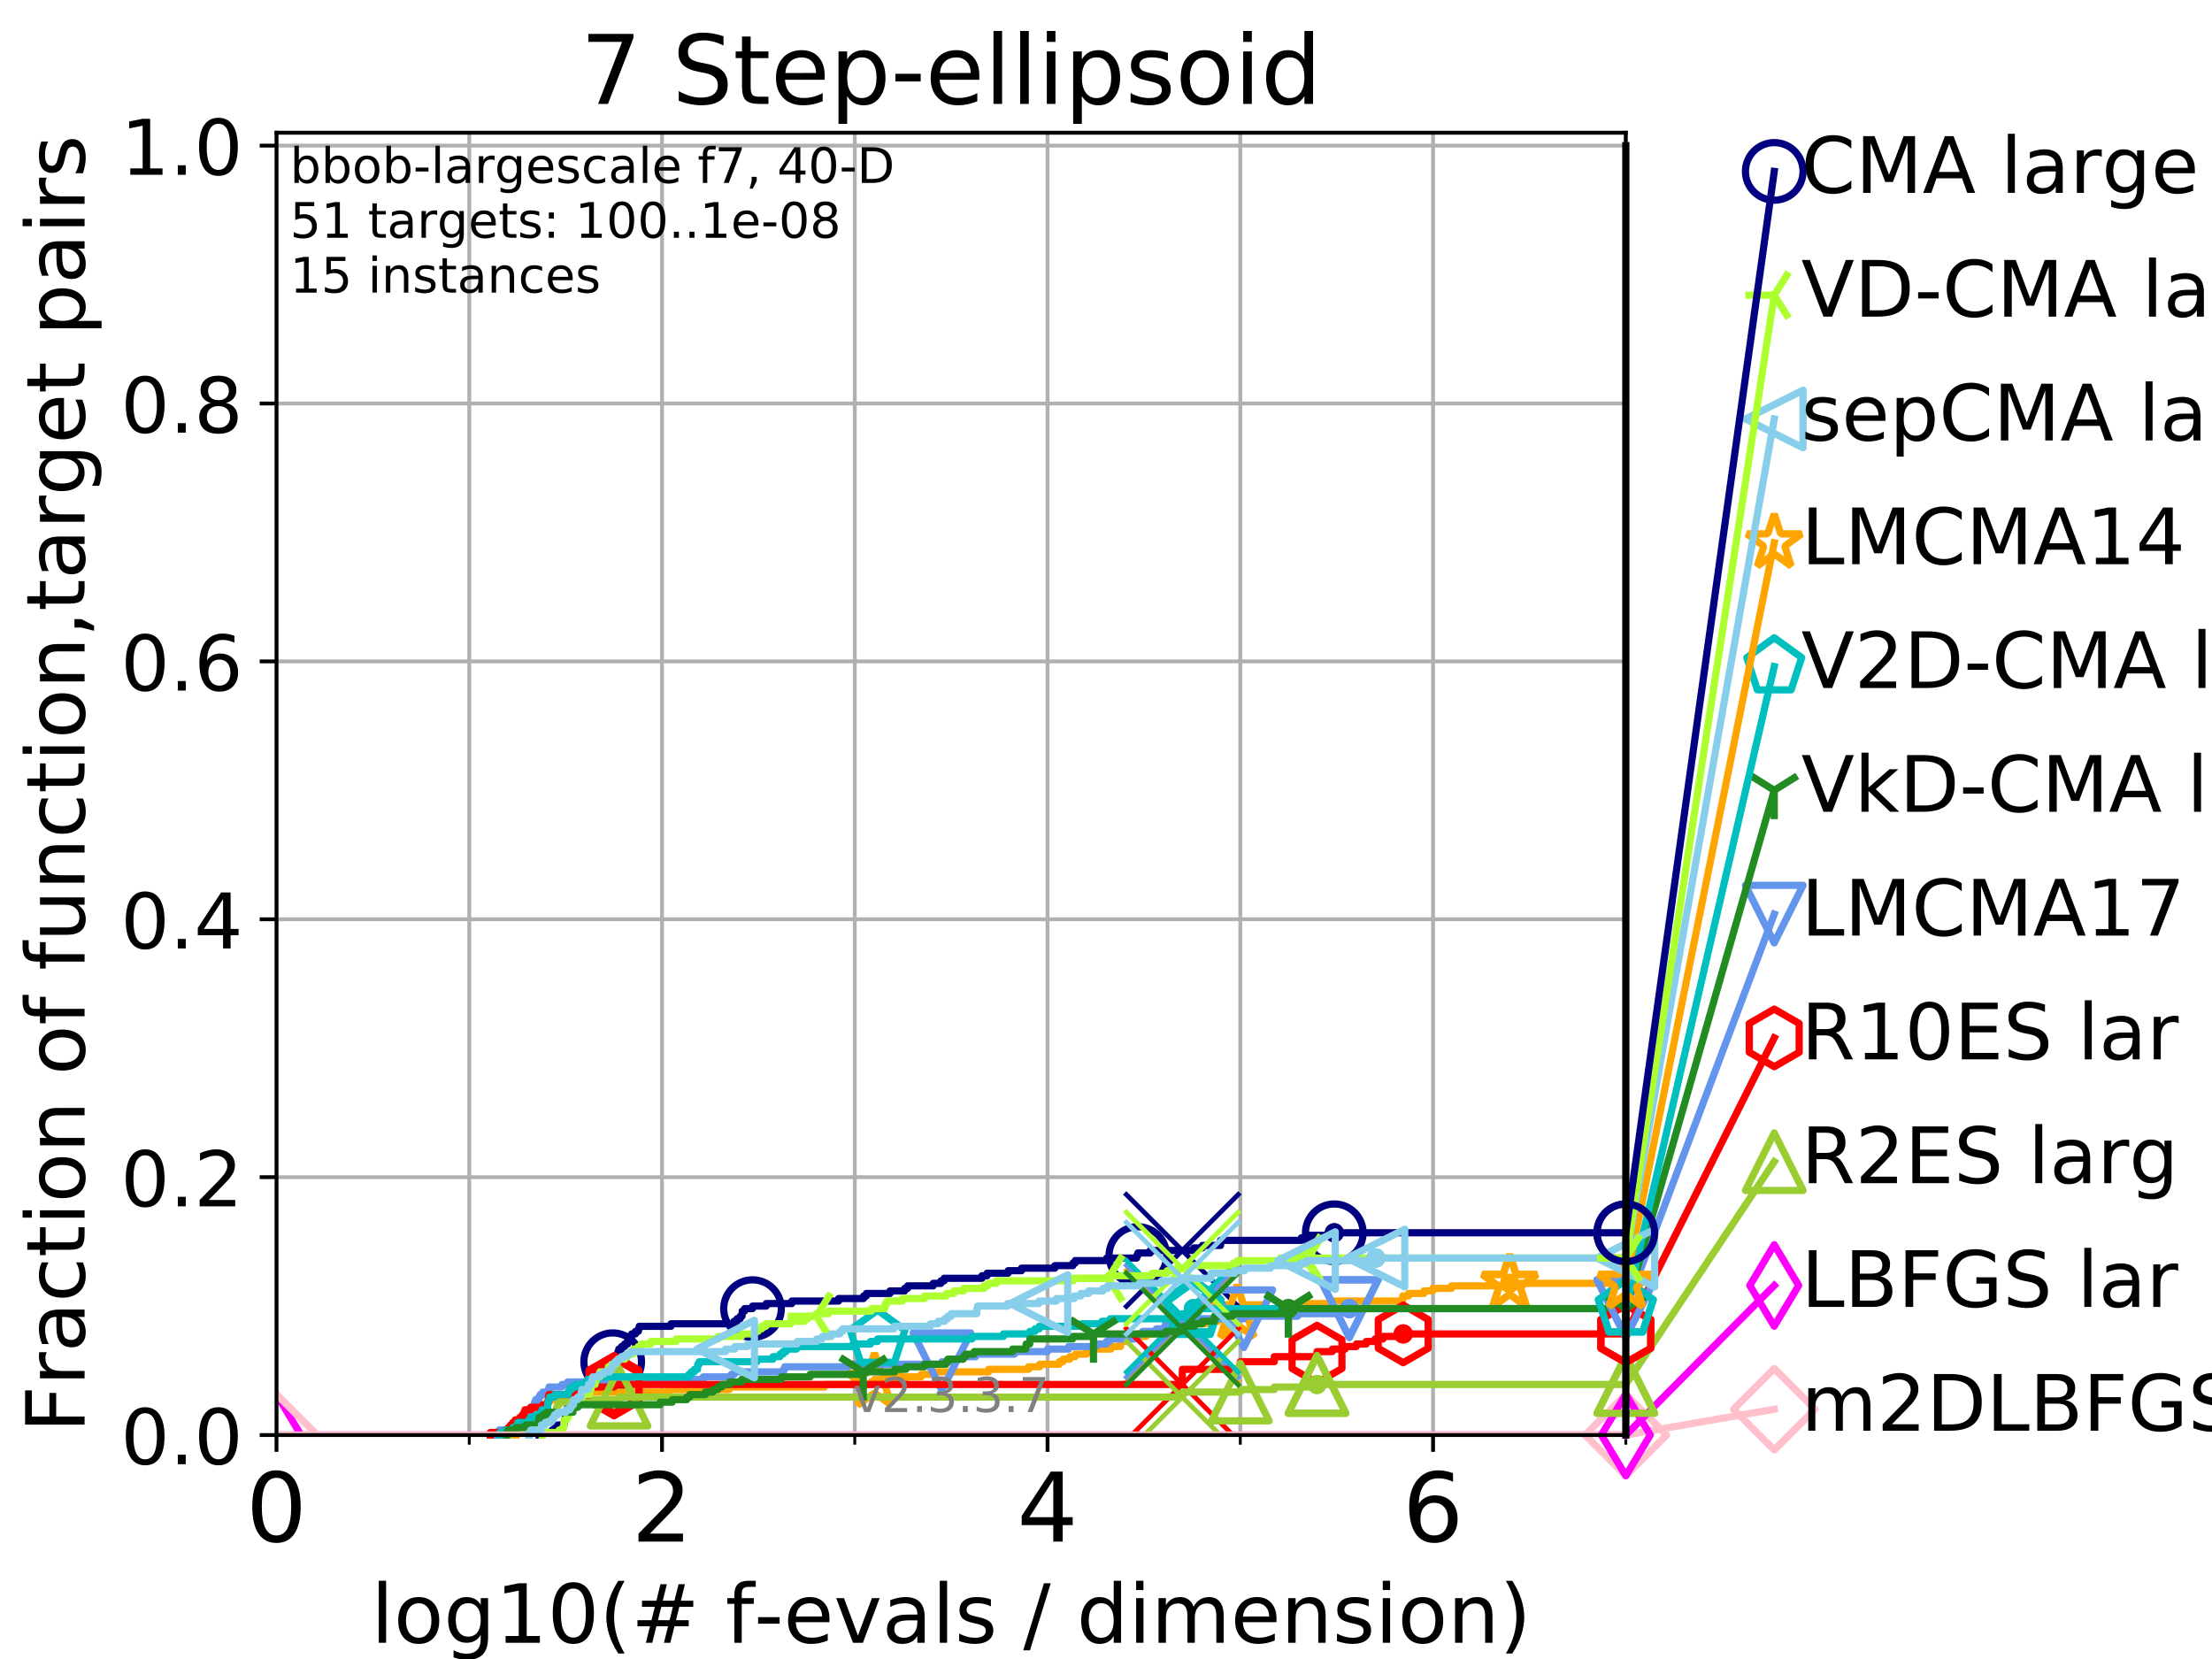 <?xml version="1.0" encoding="utf-8" standalone="no"?>
<!DOCTYPE svg PUBLIC "-//W3C//DTD SVG 1.1//EN"
  "http://www.w3.org/Graphics/SVG/1.1/DTD/svg11.dtd">
<!-- Created with matplotlib (https://matplotlib.org/) -->
<svg height="345.6pt" version="1.1" viewBox="0 0 460.8 345.6" width="460.8pt" xmlns="http://www.w3.org/2000/svg" xmlns:xlink="http://www.w3.org/1999/xlink">
 <defs>
  <style type="text/css">
*{stroke-linecap:butt;stroke-linejoin:round;}
  </style>
 </defs>
 <g id="figure_1">
  <g id="patch_1">
   <path d="M 0 345.6 
L 460.8 345.6 
L 460.8 0 
L 0 0 
z
" style="fill:#ffffff;"/>
  </g>
  <g id="axes_1">
   <g id="patch_2">
    <path d="M 57.6 298.944 
L 338.688 298.944 
L 338.688 27.648 
L 57.6 27.648 
z
" style="fill:#ffffff;"/>
   </g>
   <g id="matplotlib.axis_1">
    <g id="xtick_1">
     <g id="line2d_1">
      <path clip-path="url(#p24dbad2ca2)" d="M 57.6 298.944 
L 57.6 27.648 
" style="fill:none;stroke:#b0b0b0;stroke-linecap:square;stroke-width:0.8;"/>
     </g>
     <g id="line2d_2">
      <defs>
       <path d="M 0 0 
L 0 3.5 
" id="mba0841fe2f" style="stroke:#000000;stroke-width:0.8;"/>
      </defs>
      <g>
       <use style="stroke:#000000;stroke-width:0.8;" x="57.6" xlink:href="#mba0841fe2f" y="298.944"/>
      </g>
     </g>
     <g id="text_1">
      <!-- 0 -->
      <defs>
       <path d="M 31.781 66.406 
Q 24.172 66.406 20.328 58.906 
Q 16.5 51.422 16.5 36.375 
Q 16.5 21.391 20.328 13.891 
Q 24.172 6.391 31.781 6.391 
Q 39.453 6.391 43.281 13.891 
Q 47.125 21.391 47.125 36.375 
Q 47.125 51.422 43.281 58.906 
Q 39.453 66.406 31.781 66.406 
z
M 31.781 74.219 
Q 44.047 74.219 50.516 64.516 
Q 56.984 54.828 56.984 36.375 
Q 56.984 17.969 50.516 8.266 
Q 44.047 -1.422 31.781 -1.422 
Q 19.531 -1.422 13.062 8.266 
Q 6.594 17.969 6.594 36.375 
Q 6.594 54.828 13.062 64.516 
Q 19.531 74.219 31.781 74.219 
z
" id="DejaVuSans-48"/>
      </defs>
      <g transform="translate(51.237 321.141)scale(0.2 -0.2)">
       <use xlink:href="#DejaVuSans-48"/>
      </g>
     </g>
    </g>
    <g id="xtick_2">
     <g id="line2d_3">
      <path clip-path="url(#p24dbad2ca2)" d="M 137.911 298.944 
L 137.911 27.648 
" style="fill:none;stroke:#b0b0b0;stroke-linecap:square;stroke-width:0.8;"/>
     </g>
     <g id="line2d_4">
      <g>
       <use style="stroke:#000000;stroke-width:0.8;" x="137.911" xlink:href="#mba0841fe2f" y="298.944"/>
      </g>
     </g>
     <g id="text_2">
      <!-- 2 -->
      <defs>
       <path d="M 19.188 8.297 
L 53.609 8.297 
L 53.609 0 
L 7.328 0 
L 7.328 8.297 
Q 12.938 14.109 22.625 23.891 
Q 32.328 33.688 34.812 36.531 
Q 39.547 41.844 41.422 45.531 
Q 43.312 49.219 43.312 52.781 
Q 43.312 58.594 39.234 62.25 
Q 35.156 65.922 28.609 65.922 
Q 23.969 65.922 18.812 64.312 
Q 13.672 62.703 7.812 59.422 
L 7.812 69.391 
Q 13.766 71.781 18.938 73 
Q 24.125 74.219 28.422 74.219 
Q 39.75 74.219 46.484 68.547 
Q 53.219 62.891 53.219 53.422 
Q 53.219 48.922 51.531 44.891 
Q 49.859 40.875 45.406 35.406 
Q 44.188 33.984 37.641 27.219 
Q 31.109 20.453 19.188 8.297 
z
" id="DejaVuSans-50"/>
      </defs>
      <g transform="translate(131.548 321.141)scale(0.2 -0.2)">
       <use xlink:href="#DejaVuSans-50"/>
      </g>
     </g>
    </g>
    <g id="xtick_3">
     <g id="line2d_5">
      <path clip-path="url(#p24dbad2ca2)" d="M 218.222 298.944 
L 218.222 27.648 
" style="fill:none;stroke:#b0b0b0;stroke-linecap:square;stroke-width:0.8;"/>
     </g>
     <g id="line2d_6">
      <g>
       <use style="stroke:#000000;stroke-width:0.8;" x="218.222" xlink:href="#mba0841fe2f" y="298.944"/>
      </g>
     </g>
     <g id="text_3">
      <!-- 4 -->
      <defs>
       <path d="M 37.797 64.312 
L 12.891 25.391 
L 37.797 25.391 
z
M 35.203 72.906 
L 47.609 72.906 
L 47.609 25.391 
L 58.016 25.391 
L 58.016 17.188 
L 47.609 17.188 
L 47.609 0 
L 37.797 0 
L 37.797 17.188 
L 4.891 17.188 
L 4.891 26.703 
z
" id="DejaVuSans-52"/>
      </defs>
      <g transform="translate(211.859 321.141)scale(0.2 -0.2)">
       <use xlink:href="#DejaVuSans-52"/>
      </g>
     </g>
    </g>
    <g id="xtick_4">
     <g id="line2d_7">
      <path clip-path="url(#p24dbad2ca2)" d="M 298.533 298.944 
L 298.533 27.648 
" style="fill:none;stroke:#b0b0b0;stroke-linecap:square;stroke-width:0.8;"/>
     </g>
     <g id="line2d_8">
      <g>
       <use style="stroke:#000000;stroke-width:0.8;" x="298.533" xlink:href="#mba0841fe2f" y="298.944"/>
      </g>
     </g>
     <g id="text_4">
      <!-- 6 -->
      <defs>
       <path d="M 33.016 40.375 
Q 26.375 40.375 22.484 35.828 
Q 18.609 31.297 18.609 23.391 
Q 18.609 15.531 22.484 10.953 
Q 26.375 6.391 33.016 6.391 
Q 39.656 6.391 43.531 10.953 
Q 47.406 15.531 47.406 23.391 
Q 47.406 31.297 43.531 35.828 
Q 39.656 40.375 33.016 40.375 
z
M 52.594 71.297 
L 52.594 62.312 
Q 48.875 64.062 45.094 64.984 
Q 41.312 65.922 37.594 65.922 
Q 27.828 65.922 22.672 59.328 
Q 17.531 52.734 16.797 39.406 
Q 19.672 43.656 24.016 45.922 
Q 28.375 48.188 33.594 48.188 
Q 44.578 48.188 50.953 41.516 
Q 57.328 34.859 57.328 23.391 
Q 57.328 12.156 50.688 5.359 
Q 44.047 -1.422 33.016 -1.422 
Q 20.359 -1.422 13.672 8.266 
Q 6.984 17.969 6.984 36.375 
Q 6.984 53.656 15.188 63.938 
Q 23.391 74.219 37.203 74.219 
Q 40.922 74.219 44.703 73.484 
Q 48.484 72.75 52.594 71.297 
z
" id="DejaVuSans-54"/>
      </defs>
      <g transform="translate(292.17 321.141)scale(0.2 -0.2)">
       <use xlink:href="#DejaVuSans-54"/>
      </g>
     </g>
    </g>
    <g id="xtick_5">
     <g id="line2d_9">
      <path clip-path="url(#p24dbad2ca2)" d="M 97.755 298.944 
L 97.755 27.648 
" style="fill:none;stroke:#b0b0b0;stroke-linecap:square;stroke-width:0.8;"/>
     </g>
     <g id="line2d_10">
      <defs>
       <path d="M 0 0 
L 0 2 
" id="m646c928417" style="stroke:#000000;stroke-width:0.6;"/>
      </defs>
      <g>
       <use style="stroke:#000000;stroke-width:0.6;" x="97.755" xlink:href="#m646c928417" y="298.944"/>
      </g>
     </g>
    </g>
    <g id="xtick_6">
     <g id="line2d_11">
      <path clip-path="url(#p24dbad2ca2)" d="M 178.066 298.944 
L 178.066 27.648 
" style="fill:none;stroke:#b0b0b0;stroke-linecap:square;stroke-width:0.8;"/>
     </g>
     <g id="line2d_12">
      <g>
       <use style="stroke:#000000;stroke-width:0.6;" x="178.066" xlink:href="#m646c928417" y="298.944"/>
      </g>
     </g>
    </g>
    <g id="xtick_7">
     <g id="line2d_13">
      <path clip-path="url(#p24dbad2ca2)" d="M 258.377 298.944 
L 258.377 27.648 
" style="fill:none;stroke:#b0b0b0;stroke-linecap:square;stroke-width:0.8;"/>
     </g>
     <g id="line2d_14">
      <g>
       <use style="stroke:#000000;stroke-width:0.6;" x="258.377" xlink:href="#m646c928417" y="298.944"/>
      </g>
     </g>
    </g>
    <g id="xtick_8">
     <g id="line2d_15">
      <path clip-path="url(#p24dbad2ca2)" d="M 338.688 298.944 
L 338.688 27.648 
" style="fill:none;stroke:#b0b0b0;stroke-linecap:square;stroke-width:0.8;"/>
     </g>
     <g id="line2d_16">
      <g>
       <use style="stroke:#000000;stroke-width:0.6;" x="338.688" xlink:href="#m646c928417" y="298.944"/>
      </g>
     </g>
    </g>
    <g id="text_5">
     <!-- log10(# f-evals / dimension) -->
     <defs>
      <path d="M 9.422 75.984 
L 18.406 75.984 
L 18.406 0 
L 9.422 0 
z
" id="DejaVuSans-108"/>
      <path d="M 30.609 48.391 
Q 23.391 48.391 19.188 42.75 
Q 14.984 37.109 14.984 27.297 
Q 14.984 17.484 19.156 11.844 
Q 23.344 6.203 30.609 6.203 
Q 37.797 6.203 41.984 11.859 
Q 46.188 17.531 46.188 27.297 
Q 46.188 37.016 41.984 42.703 
Q 37.797 48.391 30.609 48.391 
z
M 30.609 56 
Q 42.328 56 49.016 48.375 
Q 55.719 40.766 55.719 27.297 
Q 55.719 13.875 49.016 6.219 
Q 42.328 -1.422 30.609 -1.422 
Q 18.844 -1.422 12.172 6.219 
Q 5.516 13.875 5.516 27.297 
Q 5.516 40.766 12.172 48.375 
Q 18.844 56 30.609 56 
z
" id="DejaVuSans-111"/>
      <path d="M 45.406 27.984 
Q 45.406 37.75 41.375 43.109 
Q 37.359 48.484 30.078 48.484 
Q 22.859 48.484 18.828 43.109 
Q 14.797 37.75 14.797 27.984 
Q 14.797 18.266 18.828 12.891 
Q 22.859 7.516 30.078 7.516 
Q 37.359 7.516 41.375 12.891 
Q 45.406 18.266 45.406 27.984 
z
M 54.391 6.781 
Q 54.391 -7.172 48.188 -13.984 
Q 42 -20.797 29.203 -20.797 
Q 24.469 -20.797 20.266 -20.094 
Q 16.062 -19.391 12.109 -17.922 
L 12.109 -9.188 
Q 16.062 -11.328 19.922 -12.344 
Q 23.781 -13.375 27.781 -13.375 
Q 36.625 -13.375 41.016 -8.766 
Q 45.406 -4.156 45.406 5.172 
L 45.406 9.625 
Q 42.625 4.781 38.281 2.391 
Q 33.938 0 27.875 0 
Q 17.828 0 11.672 7.656 
Q 5.516 15.328 5.516 27.984 
Q 5.516 40.672 11.672 48.328 
Q 17.828 56 27.875 56 
Q 33.938 56 38.281 53.609 
Q 42.625 51.219 45.406 46.391 
L 45.406 54.688 
L 54.391 54.688 
z
" id="DejaVuSans-103"/>
      <path d="M 12.406 8.297 
L 28.516 8.297 
L 28.516 63.922 
L 10.984 60.406 
L 10.984 69.391 
L 28.422 72.906 
L 38.281 72.906 
L 38.281 8.297 
L 54.391 8.297 
L 54.391 0 
L 12.406 0 
z
" id="DejaVuSans-49"/>
      <path d="M 31 75.875 
Q 24.469 64.656 21.281 53.656 
Q 18.109 42.672 18.109 31.391 
Q 18.109 20.125 21.312 9.062 
Q 24.516 -2 31 -13.188 
L 23.188 -13.188 
Q 15.875 -1.703 12.234 9.375 
Q 8.594 20.453 8.594 31.391 
Q 8.594 42.281 12.203 53.312 
Q 15.828 64.359 23.188 75.875 
z
" id="DejaVuSans-40"/>
      <path d="M 51.125 44 
L 36.922 44 
L 32.812 27.688 
L 47.125 27.688 
z
M 43.797 71.781 
L 38.719 51.516 
L 52.984 51.516 
L 58.109 71.781 
L 65.922 71.781 
L 60.891 51.516 
L 76.125 51.516 
L 76.125 44 
L 58.984 44 
L 54.984 27.688 
L 70.516 27.688 
L 70.516 20.219 
L 53.078 20.219 
L 48 0 
L 40.188 0 
L 45.219 20.219 
L 30.906 20.219 
L 25.875 0 
L 18.016 0 
L 23.094 20.219 
L 7.719 20.219 
L 7.719 27.688 
L 24.906 27.688 
L 29 44 
L 13.281 44 
L 13.281 51.516 
L 30.906 51.516 
L 35.891 71.781 
z
" id="DejaVuSans-35"/>
      <path id="DejaVuSans-32"/>
      <path d="M 37.109 75.984 
L 37.109 68.5 
L 28.516 68.5 
Q 23.688 68.5 21.797 66.547 
Q 19.922 64.594 19.922 59.516 
L 19.922 54.688 
L 34.719 54.688 
L 34.719 47.703 
L 19.922 47.703 
L 19.922 0 
L 10.891 0 
L 10.891 47.703 
L 2.297 47.703 
L 2.297 54.688 
L 10.891 54.688 
L 10.891 58.5 
Q 10.891 67.625 15.141 71.797 
Q 19.391 75.984 28.609 75.984 
z
" id="DejaVuSans-102"/>
      <path d="M 4.891 31.391 
L 31.203 31.391 
L 31.203 23.391 
L 4.891 23.391 
z
" id="DejaVuSans-45"/>
      <path d="M 56.203 29.594 
L 56.203 25.203 
L 14.891 25.203 
Q 15.484 15.922 20.484 11.062 
Q 25.484 6.203 34.422 6.203 
Q 39.594 6.203 44.453 7.469 
Q 49.312 8.734 54.109 11.281 
L 54.109 2.781 
Q 49.266 0.734 44.188 -0.344 
Q 39.109 -1.422 33.891 -1.422 
Q 20.797 -1.422 13.156 6.188 
Q 5.516 13.812 5.516 26.812 
Q 5.516 40.234 12.766 48.109 
Q 20.016 56 32.328 56 
Q 43.359 56 49.781 48.891 
Q 56.203 41.797 56.203 29.594 
z
M 47.219 32.234 
Q 47.125 39.594 43.094 43.984 
Q 39.062 48.391 32.422 48.391 
Q 24.906 48.391 20.391 44.141 
Q 15.875 39.891 15.188 32.172 
z
" id="DejaVuSans-101"/>
      <path d="M 2.984 54.688 
L 12.5 54.688 
L 29.594 8.797 
L 46.688 54.688 
L 56.203 54.688 
L 35.688 0 
L 23.484 0 
z
" id="DejaVuSans-118"/>
      <path d="M 34.281 27.484 
Q 23.391 27.484 19.188 25 
Q 14.984 22.516 14.984 16.5 
Q 14.984 11.719 18.141 8.906 
Q 21.297 6.109 26.703 6.109 
Q 34.188 6.109 38.703 11.406 
Q 43.219 16.703 43.219 25.484 
L 43.219 27.484 
z
M 52.203 31.203 
L 52.203 0 
L 43.219 0 
L 43.219 8.297 
Q 40.141 3.328 35.547 0.953 
Q 30.953 -1.422 24.312 -1.422 
Q 15.922 -1.422 10.953 3.297 
Q 6 8.016 6 15.922 
Q 6 25.141 12.172 29.828 
Q 18.359 34.516 30.609 34.516 
L 43.219 34.516 
L 43.219 35.406 
Q 43.219 41.609 39.141 45 
Q 35.062 48.391 27.688 48.391 
Q 23 48.391 18.547 47.266 
Q 14.109 46.141 10.016 43.891 
L 10.016 52.203 
Q 14.938 54.109 19.578 55.047 
Q 24.219 56 28.609 56 
Q 40.484 56 46.344 49.844 
Q 52.203 43.703 52.203 31.203 
z
" id="DejaVuSans-97"/>
      <path d="M 44.281 53.078 
L 44.281 44.578 
Q 40.484 46.531 36.375 47.5 
Q 32.281 48.484 27.875 48.484 
Q 21.188 48.484 17.844 46.438 
Q 14.5 44.391 14.5 40.281 
Q 14.5 37.156 16.891 35.375 
Q 19.281 33.594 26.516 31.984 
L 29.594 31.297 
Q 39.156 29.25 43.188 25.516 
Q 47.219 21.781 47.219 15.094 
Q 47.219 7.469 41.188 3.016 
Q 35.156 -1.422 24.609 -1.422 
Q 20.219 -1.422 15.453 -0.562 
Q 10.688 0.297 5.422 2 
L 5.422 11.281 
Q 10.406 8.688 15.234 7.391 
Q 20.062 6.109 24.812 6.109 
Q 31.156 6.109 34.562 8.281 
Q 37.984 10.453 37.984 14.406 
Q 37.984 18.062 35.516 20.016 
Q 33.062 21.969 24.703 23.781 
L 21.578 24.516 
Q 13.234 26.266 9.516 29.906 
Q 5.812 33.547 5.812 39.891 
Q 5.812 47.609 11.281 51.797 
Q 16.75 56 26.812 56 
Q 31.781 56 36.172 55.266 
Q 40.578 54.547 44.281 53.078 
z
" id="DejaVuSans-115"/>
      <path d="M 25.391 72.906 
L 33.688 72.906 
L 8.297 -9.281 
L 0 -9.281 
z
" id="DejaVuSans-47"/>
      <path d="M 45.406 46.391 
L 45.406 75.984 
L 54.391 75.984 
L 54.391 0 
L 45.406 0 
L 45.406 8.203 
Q 42.578 3.328 38.25 0.953 
Q 33.938 -1.422 27.875 -1.422 
Q 17.969 -1.422 11.734 6.484 
Q 5.516 14.406 5.516 27.297 
Q 5.516 40.188 11.734 48.094 
Q 17.969 56 27.875 56 
Q 33.938 56 38.25 53.625 
Q 42.578 51.266 45.406 46.391 
z
M 14.797 27.297 
Q 14.797 17.391 18.875 11.75 
Q 22.953 6.109 30.078 6.109 
Q 37.203 6.109 41.297 11.75 
Q 45.406 17.391 45.406 27.297 
Q 45.406 37.203 41.297 42.844 
Q 37.203 48.484 30.078 48.484 
Q 22.953 48.484 18.875 42.844 
Q 14.797 37.203 14.797 27.297 
z
" id="DejaVuSans-100"/>
      <path d="M 9.422 54.688 
L 18.406 54.688 
L 18.406 0 
L 9.422 0 
z
M 9.422 75.984 
L 18.406 75.984 
L 18.406 64.594 
L 9.422 64.594 
z
" id="DejaVuSans-105"/>
      <path d="M 52 44.188 
Q 55.375 50.25 60.062 53.125 
Q 64.75 56 71.094 56 
Q 79.641 56 84.281 50.016 
Q 88.922 44.047 88.922 33.016 
L 88.922 0 
L 79.891 0 
L 79.891 32.719 
Q 79.891 40.578 77.094 44.375 
Q 74.312 48.188 68.609 48.188 
Q 61.625 48.188 57.562 43.547 
Q 53.516 38.922 53.516 30.906 
L 53.516 0 
L 44.484 0 
L 44.484 32.719 
Q 44.484 40.625 41.703 44.406 
Q 38.922 48.188 33.109 48.188 
Q 26.219 48.188 22.156 43.531 
Q 18.109 38.875 18.109 30.906 
L 18.109 0 
L 9.078 0 
L 9.078 54.688 
L 18.109 54.688 
L 18.109 46.188 
Q 21.188 51.219 25.484 53.609 
Q 29.781 56 35.688 56 
Q 41.656 56 45.828 52.969 
Q 50 49.953 52 44.188 
z
" id="DejaVuSans-109"/>
      <path d="M 54.891 33.016 
L 54.891 0 
L 45.906 0 
L 45.906 32.719 
Q 45.906 40.484 42.875 44.328 
Q 39.844 48.188 33.797 48.188 
Q 26.516 48.188 22.312 43.547 
Q 18.109 38.922 18.109 30.906 
L 18.109 0 
L 9.078 0 
L 9.078 54.688 
L 18.109 54.688 
L 18.109 46.188 
Q 21.344 51.125 25.703 53.562 
Q 30.078 56 35.797 56 
Q 45.219 56 50.047 50.172 
Q 54.891 44.344 54.891 33.016 
z
" id="DejaVuSans-110"/>
      <path d="M 8.016 75.875 
L 15.828 75.875 
Q 23.141 64.359 26.781 53.312 
Q 30.422 42.281 30.422 31.391 
Q 30.422 20.453 26.781 9.375 
Q 23.141 -1.703 15.828 -13.188 
L 8.016 -13.188 
Q 14.5 -2 17.703 9.062 
Q 20.906 20.125 20.906 31.391 
Q 20.906 42.672 17.703 53.656 
Q 14.5 64.656 8.016 75.875 
z
" id="DejaVuSans-41"/>
     </defs>
     <g transform="translate(77.303 342.218)scale(0.17 -0.17)">
      <use xlink:href="#DejaVuSans-108"/>
      <use x="27.783" xlink:href="#DejaVuSans-111"/>
      <use x="88.965" xlink:href="#DejaVuSans-103"/>
      <use x="152.441" xlink:href="#DejaVuSans-49"/>
      <use x="216.064" xlink:href="#DejaVuSans-48"/>
      <use x="279.688" xlink:href="#DejaVuSans-40"/>
      <use x="318.701" xlink:href="#DejaVuSans-35"/>
      <use x="402.49" xlink:href="#DejaVuSans-32"/>
      <use x="434.277" xlink:href="#DejaVuSans-102"/>
      <use x="469.404" xlink:href="#DejaVuSans-45"/>
      <use x="505.488" xlink:href="#DejaVuSans-101"/>
      <use x="567.012" xlink:href="#DejaVuSans-118"/>
      <use x="626.191" xlink:href="#DejaVuSans-97"/>
      <use x="687.471" xlink:href="#DejaVuSans-108"/>
      <use x="715.254" xlink:href="#DejaVuSans-115"/>
      <use x="767.354" xlink:href="#DejaVuSans-32"/>
      <use x="799.141" xlink:href="#DejaVuSans-47"/>
      <use x="832.832" xlink:href="#DejaVuSans-32"/>
      <use x="864.619" xlink:href="#DejaVuSans-100"/>
      <use x="928.096" xlink:href="#DejaVuSans-105"/>
      <use x="955.879" xlink:href="#DejaVuSans-109"/>
      <use x="1053.291" xlink:href="#DejaVuSans-101"/>
      <use x="1114.814" xlink:href="#DejaVuSans-110"/>
      <use x="1178.193" xlink:href="#DejaVuSans-115"/>
      <use x="1230.293" xlink:href="#DejaVuSans-105"/>
      <use x="1258.076" xlink:href="#DejaVuSans-111"/>
      <use x="1319.258" xlink:href="#DejaVuSans-110"/>
      <use x="1382.637" xlink:href="#DejaVuSans-41"/>
     </g>
    </g>
   </g>
   <g id="matplotlib.axis_2">
    <g id="ytick_1">
     <g id="line2d_17">
      <path clip-path="url(#p24dbad2ca2)" d="M 57.6 298.944 
L 338.688 298.944 
" style="fill:none;stroke:#b0b0b0;stroke-linecap:square;stroke-width:0.8;"/>
     </g>
     <g id="line2d_18">
      <defs>
       <path d="M 0 0 
L -3.5 0 
" id="m64f925c9f8" style="stroke:#000000;stroke-width:0.8;"/>
      </defs>
      <g>
       <use style="stroke:#000000;stroke-width:0.8;" x="57.6" xlink:href="#m64f925c9f8" y="298.944"/>
      </g>
     </g>
     <g id="text_6">
      <!-- 0.0 -->
      <defs>
       <path d="M 10.688 12.406 
L 21 12.406 
L 21 0 
L 10.688 0 
z
" id="DejaVuSans-46"/>
      </defs>
      <g transform="translate(25.155 305.023)scale(0.16 -0.16)">
       <use xlink:href="#DejaVuSans-48"/>
       <use x="63.623" xlink:href="#DejaVuSans-46"/>
       <use x="95.41" xlink:href="#DejaVuSans-48"/>
      </g>
     </g>
    </g>
    <g id="ytick_2">
     <g id="line2d_19">
      <path clip-path="url(#p24dbad2ca2)" d="M 57.6 245.222 
L 338.688 245.222 
" style="fill:none;stroke:#b0b0b0;stroke-linecap:square;stroke-width:0.8;"/>
     </g>
     <g id="line2d_20">
      <g>
       <use style="stroke:#000000;stroke-width:0.8;" x="57.6" xlink:href="#m64f925c9f8" y="245.222"/>
      </g>
     </g>
     <g id="text_7">
      <!-- 0.2 -->
      <g transform="translate(25.155 251.301)scale(0.16 -0.16)">
       <use xlink:href="#DejaVuSans-48"/>
       <use x="63.623" xlink:href="#DejaVuSans-46"/>
       <use x="95.41" xlink:href="#DejaVuSans-50"/>
      </g>
     </g>
    </g>
    <g id="ytick_3">
     <g id="line2d_21">
      <path clip-path="url(#p24dbad2ca2)" d="M 57.6 191.5 
L 338.688 191.5 
" style="fill:none;stroke:#b0b0b0;stroke-linecap:square;stroke-width:0.8;"/>
     </g>
     <g id="line2d_22">
      <g>
       <use style="stroke:#000000;stroke-width:0.8;" x="57.6" xlink:href="#m64f925c9f8" y="191.5"/>
      </g>
     </g>
     <g id="text_8">
      <!-- 0.4 -->
      <g transform="translate(25.155 197.579)scale(0.16 -0.16)">
       <use xlink:href="#DejaVuSans-48"/>
       <use x="63.623" xlink:href="#DejaVuSans-46"/>
       <use x="95.41" xlink:href="#DejaVuSans-52"/>
      </g>
     </g>
    </g>
    <g id="ytick_4">
     <g id="line2d_23">
      <path clip-path="url(#p24dbad2ca2)" d="M 57.6 137.778 
L 338.688 137.778 
" style="fill:none;stroke:#b0b0b0;stroke-linecap:square;stroke-width:0.8;"/>
     </g>
     <g id="line2d_24">
      <g>
       <use style="stroke:#000000;stroke-width:0.8;" x="57.6" xlink:href="#m64f925c9f8" y="137.778"/>
      </g>
     </g>
     <g id="text_9">
      <!-- 0.6 -->
      <g transform="translate(25.155 143.857)scale(0.16 -0.16)">
       <use xlink:href="#DejaVuSans-48"/>
       <use x="63.623" xlink:href="#DejaVuSans-46"/>
       <use x="95.41" xlink:href="#DejaVuSans-54"/>
      </g>
     </g>
    </g>
    <g id="ytick_5">
     <g id="line2d_25">
      <path clip-path="url(#p24dbad2ca2)" d="M 57.6 84.056 
L 338.688 84.056 
" style="fill:none;stroke:#b0b0b0;stroke-linecap:square;stroke-width:0.8;"/>
     </g>
     <g id="line2d_26">
      <g>
       <use style="stroke:#000000;stroke-width:0.8;" x="57.6" xlink:href="#m64f925c9f8" y="84.056"/>
      </g>
     </g>
     <g id="text_10">
      <!-- 0.8 -->
      <defs>
       <path d="M 31.781 34.625 
Q 24.75 34.625 20.719 30.859 
Q 16.703 27.094 16.703 20.516 
Q 16.703 13.922 20.719 10.156 
Q 24.75 6.391 31.781 6.391 
Q 38.812 6.391 42.859 10.172 
Q 46.922 13.969 46.922 20.516 
Q 46.922 27.094 42.891 30.859 
Q 38.875 34.625 31.781 34.625 
z
M 21.922 38.812 
Q 15.578 40.375 12.031 44.719 
Q 8.5 49.078 8.5 55.328 
Q 8.5 64.062 14.719 69.141 
Q 20.953 74.219 31.781 74.219 
Q 42.672 74.219 48.875 69.141 
Q 55.078 64.062 55.078 55.328 
Q 55.078 49.078 51.531 44.719 
Q 48 40.375 41.703 38.812 
Q 48.828 37.156 52.797 32.312 
Q 56.781 27.484 56.781 20.516 
Q 56.781 9.906 50.312 4.234 
Q 43.844 -1.422 31.781 -1.422 
Q 19.734 -1.422 13.25 4.234 
Q 6.781 9.906 6.781 20.516 
Q 6.781 27.484 10.781 32.312 
Q 14.797 37.156 21.922 38.812 
z
M 18.312 54.391 
Q 18.312 48.734 21.844 45.562 
Q 25.391 42.391 31.781 42.391 
Q 38.141 42.391 41.719 45.562 
Q 45.312 48.734 45.312 54.391 
Q 45.312 60.062 41.719 63.234 
Q 38.141 66.406 31.781 66.406 
Q 25.391 66.406 21.844 63.234 
Q 18.312 60.062 18.312 54.391 
z
" id="DejaVuSans-56"/>
      </defs>
      <g transform="translate(25.155 90.135)scale(0.16 -0.16)">
       <use xlink:href="#DejaVuSans-48"/>
       <use x="63.623" xlink:href="#DejaVuSans-46"/>
       <use x="95.41" xlink:href="#DejaVuSans-56"/>
      </g>
     </g>
    </g>
    <g id="ytick_6">
     <g id="line2d_27">
      <path clip-path="url(#p24dbad2ca2)" d="M 57.6 30.334 
L 338.688 30.334 
" style="fill:none;stroke:#b0b0b0;stroke-linecap:square;stroke-width:0.8;"/>
     </g>
     <g id="line2d_28">
      <g>
       <use style="stroke:#000000;stroke-width:0.8;" x="57.6" xlink:href="#m64f925c9f8" y="30.334"/>
      </g>
     </g>
     <g id="text_11">
      <!-- 1.0 -->
      <g transform="translate(25.155 36.413)scale(0.16 -0.16)">
       <use xlink:href="#DejaVuSans-49"/>
       <use x="63.623" xlink:href="#DejaVuSans-46"/>
       <use x="95.41" xlink:href="#DejaVuSans-48"/>
      </g>
     </g>
    </g>
    <g id="text_12">
     <!-- Fraction of function,target pairs -->
     <defs>
      <path d="M 9.812 72.906 
L 51.703 72.906 
L 51.703 64.594 
L 19.672 64.594 
L 19.672 43.109 
L 48.578 43.109 
L 48.578 34.812 
L 19.672 34.812 
L 19.672 0 
L 9.812 0 
z
" id="DejaVuSans-70"/>
      <path d="M 41.109 46.297 
Q 39.594 47.172 37.812 47.578 
Q 36.031 48 33.891 48 
Q 26.266 48 22.188 43.047 
Q 18.109 38.094 18.109 28.812 
L 18.109 0 
L 9.078 0 
L 9.078 54.688 
L 18.109 54.688 
L 18.109 46.188 
Q 20.953 51.172 25.484 53.578 
Q 30.031 56 36.531 56 
Q 37.453 56 38.578 55.875 
Q 39.703 55.766 41.062 55.516 
z
" id="DejaVuSans-114"/>
      <path d="M 48.781 52.594 
L 48.781 44.188 
Q 44.969 46.297 41.141 47.344 
Q 37.312 48.391 33.406 48.391 
Q 24.656 48.391 19.812 42.844 
Q 14.984 37.312 14.984 27.297 
Q 14.984 17.281 19.812 11.734 
Q 24.656 6.203 33.406 6.203 
Q 37.312 6.203 41.141 7.25 
Q 44.969 8.297 48.781 10.406 
L 48.781 2.094 
Q 45.016 0.344 40.984 -0.531 
Q 36.969 -1.422 32.422 -1.422 
Q 20.062 -1.422 12.781 6.344 
Q 5.516 14.109 5.516 27.297 
Q 5.516 40.672 12.859 48.328 
Q 20.219 56 33.016 56 
Q 37.156 56 41.109 55.141 
Q 45.062 54.297 48.781 52.594 
z
" id="DejaVuSans-99"/>
      <path d="M 18.312 70.219 
L 18.312 54.688 
L 36.812 54.688 
L 36.812 47.703 
L 18.312 47.703 
L 18.312 18.016 
Q 18.312 11.328 20.141 9.422 
Q 21.969 7.516 27.594 7.516 
L 36.812 7.516 
L 36.812 0 
L 27.594 0 
Q 17.188 0 13.234 3.875 
Q 9.281 7.766 9.281 18.016 
L 9.281 47.703 
L 2.688 47.703 
L 2.688 54.688 
L 9.281 54.688 
L 9.281 70.219 
z
" id="DejaVuSans-116"/>
      <path d="M 8.5 21.578 
L 8.5 54.688 
L 17.484 54.688 
L 17.484 21.922 
Q 17.484 14.156 20.5 10.266 
Q 23.531 6.391 29.594 6.391 
Q 36.859 6.391 41.078 11.031 
Q 45.312 15.672 45.312 23.688 
L 45.312 54.688 
L 54.297 54.688 
L 54.297 0 
L 45.312 0 
L 45.312 8.406 
Q 42.047 3.422 37.719 1 
Q 33.406 -1.422 27.688 -1.422 
Q 18.266 -1.422 13.375 4.438 
Q 8.5 10.297 8.5 21.578 
z
M 31.109 56 
z
" id="DejaVuSans-117"/>
      <path d="M 11.719 12.406 
L 22.016 12.406 
L 22.016 4 
L 14.016 -11.625 
L 7.719 -11.625 
L 11.719 4 
z
" id="DejaVuSans-44"/>
      <path d="M 18.109 8.203 
L 18.109 -20.797 
L 9.078 -20.797 
L 9.078 54.688 
L 18.109 54.688 
L 18.109 46.391 
Q 20.953 51.266 25.266 53.625 
Q 29.594 56 35.594 56 
Q 45.562 56 51.781 48.094 
Q 58.016 40.188 58.016 27.297 
Q 58.016 14.406 51.781 6.484 
Q 45.562 -1.422 35.594 -1.422 
Q 29.594 -1.422 25.266 0.953 
Q 20.953 3.328 18.109 8.203 
z
M 48.688 27.297 
Q 48.688 37.203 44.609 42.844 
Q 40.531 48.484 33.406 48.484 
Q 26.266 48.484 22.188 42.844 
Q 18.109 37.203 18.109 27.297 
Q 18.109 17.391 22.188 11.75 
Q 26.266 6.109 33.406 6.109 
Q 40.531 6.109 44.609 11.75 
Q 48.688 17.391 48.688 27.297 
z
" id="DejaVuSans-112"/>
     </defs>
     <g transform="translate(17.62 298.435)rotate(-90)scale(0.17 -0.17)">
      <use xlink:href="#DejaVuSans-70"/>
      <use x="57.41" xlink:href="#DejaVuSans-114"/>
      <use x="98.523" xlink:href="#DejaVuSans-97"/>
      <use x="159.803" xlink:href="#DejaVuSans-99"/>
      <use x="214.783" xlink:href="#DejaVuSans-116"/>
      <use x="253.992" xlink:href="#DejaVuSans-105"/>
      <use x="281.775" xlink:href="#DejaVuSans-111"/>
      <use x="342.957" xlink:href="#DejaVuSans-110"/>
      <use x="406.336" xlink:href="#DejaVuSans-32"/>
      <use x="438.123" xlink:href="#DejaVuSans-111"/>
      <use x="499.305" xlink:href="#DejaVuSans-102"/>
      <use x="534.51" xlink:href="#DejaVuSans-32"/>
      <use x="566.297" xlink:href="#DejaVuSans-102"/>
      <use x="601.502" xlink:href="#DejaVuSans-117"/>
      <use x="664.881" xlink:href="#DejaVuSans-110"/>
      <use x="728.26" xlink:href="#DejaVuSans-99"/>
      <use x="783.24" xlink:href="#DejaVuSans-116"/>
      <use x="822.449" xlink:href="#DejaVuSans-105"/>
      <use x="850.232" xlink:href="#DejaVuSans-111"/>
      <use x="911.414" xlink:href="#DejaVuSans-110"/>
      <use x="974.793" xlink:href="#DejaVuSans-44"/>
      <use x="1006.58" xlink:href="#DejaVuSans-116"/>
      <use x="1045.789" xlink:href="#DejaVuSans-97"/>
      <use x="1107.068" xlink:href="#DejaVuSans-114"/>
      <use x="1148.166" xlink:href="#DejaVuSans-103"/>
      <use x="1211.643" xlink:href="#DejaVuSans-101"/>
      <use x="1273.166" xlink:href="#DejaVuSans-116"/>
      <use x="1312.375" xlink:href="#DejaVuSans-32"/>
      <use x="1344.162" xlink:href="#DejaVuSans-112"/>
      <use x="1407.639" xlink:href="#DejaVuSans-97"/>
      <use x="1468.918" xlink:href="#DejaVuSans-105"/>
      <use x="1496.701" xlink:href="#DejaVuSans-114"/>
      <use x="1537.814" xlink:href="#DejaVuSans-115"/>
     </g>
    </g>
   </g>
   <g id="line2d_29">
    <defs>
     <path d="M 0 1.5 
C 0.398 1.5 0.779 1.342 1.061 1.061 
C 1.342 0.779 1.5 0.398 1.5 0 
C 1.5 -0.398 1.342 -0.779 1.061 -1.061 
C 0.779 -1.342 0.398 -1.5 0 -1.5 
C -0.398 -1.5 -0.779 -1.342 -1.061 -1.061 
C -1.342 -0.779 -1.5 -0.398 -1.5 0 
C -1.5 0.398 -1.342 0.779 -1.061 1.061 
C -0.779 1.342 -0.398 1.5 0 1.5 
z
" id="maf5bcc8ba6" style="stroke:#000080;"/>
    </defs>
    <g>
     <use style="fill:#000080;stroke:#000080;" x="277.957" xlink:href="#maf5bcc8ba6" y="256.809"/>
     <use style="fill:#000080;stroke:#000080;" x="277.957" xlink:href="#maf5bcc8ba6" y="256.809"/>
    </g>
   </g>
   <g id="line2d_30">
    <path d="M 112.319 298.944 
L 112.319 298.417 
L 115.012 298.417 
L 115.012 297.891 
L 115.586 297.891 
L 115.586 297.364 
L 116.218 297.364 
L 116.218 296.837 
L 117.486 296.837 
L 117.486 296.311 
L 117.598 296.311 
L 117.598 295.784 
L 117.765 295.784 
L 117.765 295.257 
L 117.889 295.257 
L 117.999 293.677 
L 118.23 293.677 
L 118.23 293.15 
L 118.968 293.15 
L 118.968 292.624 
L 119.565 292.624 
L 119.565 292.097 
L 119.69 292.097 
L 119.69 291.57 
L 119.813 291.57 
L 119.813 291.044 
L 120.07 291.044 
L 120.07 290.517 
L 121.185 290.517 
L 121.185 289.99 
L 121.456 289.99 
L 121.456 289.464 
L 121.612 289.464 
L 121.612 288.937 
L 121.745 288.937 
L 121.745 288.41 
L 122.917 288.41 
L 122.948 287.357 
L 123.732 287.357 
L 123.732 286.83 
L 123.937 286.83 
L 124.014 285.777 
L 124.053 285.777 
L 124.053 285.25 
L 125.709 285.25 
L 125.709 284.723 
L 126.995 284.723 
L 126.995 284.197 
L 127.197 284.197 
L 127.197 283.67 
L 127.635 283.67 
L 127.635 283.143 
L 128.441 283.143 
L 128.546 282.09 
L 128.739 282.09 
L 128.739 281.563 
L 128.908 281.563 
L 128.908 281.037 
L 129.49 281.037 
L 129.49 280.51 
L 130.107 280.51 
L 130.107 279.983 
L 130.737 279.983 
L 130.763 278.93 
L 131.446 278.93 
L 131.446 278.403 
L 131.584 278.403 
L 131.584 277.877 
L 132.381 277.877 
L 132.381 277.35 
L 132.975 277.35 
L 132.975 276.823 
L 133.165 276.823 
L 133.165 276.296 
L 139.774 276.296 
L 139.774 275.77 
L 152.895 275.77 
L 152.895 275.243 
L 153.538 275.243 
L 153.538 274.716 
L 154.201 274.716 
L 154.201 274.19 
L 154.584 274.19 
L 154.609 273.136 
L 155.103 273.136 
L 155.103 272.61 
L 156.762 272.61 
L 156.762 272.083 
L 159.612 272.083 
L 159.612 271.556 
L 164.947 271.556 
L 164.947 271.03 
L 174.698 271.03 
L 174.698 270.503 
L 179.913 270.503 
L 179.913 269.976 
L 180.473 269.976 
L 180.473 269.45 
L 185.402 269.45 
L 185.402 268.923 
L 188.465 268.923 
L 188.465 268.396 
L 189.073 268.396 
L 189.073 267.87 
L 194.397 267.87 
L 194.397 267.343 
L 196.013 267.343 
L 196.013 266.816 
L 196.683 266.816 
L 196.683 266.289 
L 204.554 266.289 
L 204.554 265.763 
L 205.62 265.763 
L 205.62 265.236 
L 210.015 265.236 
L 210.015 264.709 
L 212.798 264.709 
L 212.798 264.183 
L 219.744 264.183 
L 219.744 263.656 
L 223.498 263.656 
L 223.498 263.129 
L 223.985 263.129 
L 223.985 262.603 
L 230.548 262.603 
L 230.548 262.076 
L 236.798 262.076 
L 236.798 261.549 
L 237.038 261.549 
L 237.038 261.023 
L 239.614 261.023 
L 239.614 260.496 
L 248.674 260.496 
L 248.674 259.969 
L 250.477 259.969 
L 250.477 259.443 
L 254.269 259.443 
L 254.269 258.389 
L 271.093 258.389 
L 271.093 257.862 
L 272.828 257.862 
L 272.828 257.336 
L 277.957 257.336 
L 277.957 256.809 
L 338.688 256.809 
L 338.688 256.809 
" style="fill:none;stroke:#000080;stroke-linecap:square;stroke-width:1.5;"/>
   </g>
   <g id="line2d_31">
    <defs>
     <path d="M 0 6 
C 1.591 6 3.117 5.368 4.243 4.243 
C 5.368 3.117 6 1.591 6 0 
C 6 -1.591 5.368 -3.117 4.243 -4.243 
C 3.117 -5.368 1.591 -6 0 -6 
C -1.591 -6 -3.117 -5.368 -4.243 -4.243 
C -5.368 -3.117 -6 -1.591 -6 0 
C -6 1.591 -5.368 3.117 -4.243 4.243 
C -3.117 5.368 -1.591 6 0 6 
z
" id="m4f9455d2b9" style="stroke:#000080;stroke-width:1.5;"/>
    </defs>
    <g>
     <use style="fill-opacity:0;stroke:#000080;stroke-width:1.5;" x="127.635" xlink:href="#m4f9455d2b9" y="283.67"/>
     <use style="fill-opacity:0;stroke:#000080;stroke-width:1.5;" x="156.762" xlink:href="#m4f9455d2b9" y="272.61"/>
     <use style="fill-opacity:0;stroke:#000080;stroke-width:1.5;" x="237.038" xlink:href="#m4f9455d2b9" y="261.549"/>
     <use style="fill-opacity:0;stroke:#000080;stroke-width:1.5;" x="277.957" xlink:href="#m4f9455d2b9" y="256.809"/>
     <use style="fill-opacity:0;stroke:#000080;stroke-width:1.5;" x="338.688" xlink:href="#m4f9455d2b9" y="256.809"/>
    </g>
   </g>
   <g id="line2d_32">
    <path style="fill:none;stroke:#000080;stroke-linecap:square;stroke-width:1.5;"/>
    <g/>
   </g>
   <g id="line2d_33">
    <path clip-path="url(#p24dbad2ca2)" d="M 246.289 260.496 
" style="fill:none;stroke:#000080;stroke-linecap:square;stroke-width:1.5;"/>
    <defs>
     <path d="M -12 12 
L 12 -12 
M -12 -12 
L 12 12 
" id="m307fdde577" style="stroke:#000080;"/>
    </defs>
    <g clip-path="url(#p24dbad2ca2)">
     <use style="fill:#000080;stroke:#000080;" x="246.289" xlink:href="#m307fdde577" y="260.496"/>
    </g>
   </g>
   <g id="line2d_34">
    <path clip-path="url(#p24dbad2ca2)" d="M 57.6 298.944 
L 57.6 298.944 
L 57.6 298.944 
L 57.6 298.944 
L 338.688 298.944 
" style="fill:none;stroke:#ff00ff;stroke-linecap:square;stroke-width:1.5;"/>
   </g>
   <g id="line2d_35">
    <defs>
     <path d="M 0 8.485 
L 5.091 0 
L 0 -8.485 
L -5.091 0 
z
" id="m987698d61b" style="stroke:#ff00ff;stroke-linejoin:miter;stroke-width:1.5;"/>
    </defs>
    <g clip-path="url(#p24dbad2ca2)">
     <use style="fill-opacity:0;stroke:#ff00ff;stroke-linejoin:miter;stroke-width:1.5;" x="57.6" xlink:href="#m987698d61b" y="298.944"/>
    </g>
   </g>
   <g id="line2d_36">
    <path clip-path="url(#p24dbad2ca2)" style="fill:none;stroke:#ff00ff;stroke-linecap:square;stroke-width:1.5;"/>
    <g clip-path="url(#p24dbad2ca2)">
     <use style="fill-opacity:0;stroke:#ff00ff;stroke-linejoin:miter;stroke-width:1.5;" x="-1" xlink:href="#m987698d61b" y="567.554"/>
     <use style="fill-opacity:0;stroke:#ff00ff;stroke-linejoin:miter;stroke-width:1.5;" x="338.688" xlink:href="#m987698d61b" y="567.554"/>
    </g>
   </g>
   <g id="line2d_37">
    <defs>
     <path d="M 0 1.5 
C 0.398 1.5 0.779 1.342 1.061 1.061 
C 1.342 0.779 1.5 0.398 1.5 0 
C 1.5 -0.398 1.342 -0.779 1.061 -1.061 
C 0.779 -1.342 0.398 -1.5 0 -1.5 
C -0.398 -1.5 -0.779 -1.342 -1.061 -1.061 
C -1.342 -0.779 -1.5 -0.398 -1.5 0 
C -1.5 0.398 -1.342 0.779 -1.061 1.061 
C -0.779 1.342 -0.398 1.5 0 1.5 
z
" id="m166c1b5061" style="stroke:#ffa500;"/>
    </defs>
    <g>
     <use style="fill:#ffa500;stroke:#ffa500;" x="314.486" xlink:href="#m166c1b5061" y="267.343"/>
     <use style="fill:#ffa500;stroke:#ffa500;" x="314.486" xlink:href="#m166c1b5061" y="267.343"/>
    </g>
   </g>
   <g id="line2d_38">
    <path d="M 107.465 298.944 
L 107.465 298.417 
L 107.713 298.417 
L 107.713 297.891 
L 108.127 297.891 
L 108.127 297.364 
L 110.548 297.364 
L 110.548 296.837 
L 110.736 296.837 
L 110.736 296.311 
L 110.88 296.311 
L 110.88 295.784 
L 110.983 295.784 
L 110.983 295.257 
L 111.722 295.257 
L 111.722 294.731 
L 111.8 294.731 
L 111.8 294.204 
L 112.804 294.204 
L 112.804 293.677 
L 113.56 293.677 
L 113.56 293.15 
L 113.577 293.15 
L 113.577 292.624 
L 113.874 292.624 
L 113.874 292.097 
L 114.503 292.097 
L 114.503 291.57 
L 116.111 291.57 
L 116.111 291.044 
L 118.121 291.044 
L 118.121 290.517 
L 118.283 290.517 
L 118.283 289.99 
L 139.418 289.99 
L 139.418 289.464 
L 151.928 289.464 
L 151.928 288.937 
L 171.787 288.937 
L 171.787 288.41 
L 181.443 288.41 
L 181.443 287.884 
L 182.18 287.884 
L 182.18 287.357 
L 188.486 287.357 
L 188.486 286.83 
L 191.892 286.83 
L 191.892 286.304 
L 194.052 286.304 
L 194.052 285.777 
L 205.958 285.777 
L 205.958 285.25 
L 214.254 285.25 
L 214.254 284.723 
L 216.574 284.723 
L 216.574 284.197 
L 220.661 284.197 
L 220.661 283.67 
L 221.457 283.67 
L 221.457 283.143 
L 222.849 283.143 
L 222.849 282.617 
L 223.985 282.617 
L 223.985 282.09 
L 226.37 282.09 
L 226.37 281.563 
L 227.142 281.563 
L 227.142 281.037 
L 231.415 281.037 
L 231.415 280.51 
L 233.423 280.51 
L 233.423 279.983 
L 233.5 279.983 
L 233.5 279.457 
L 235.095 279.457 
L 235.095 278.93 
L 235.566 278.93 
L 235.566 278.403 
L 238.746 278.403 
L 238.746 277.877 
L 240.46 277.877 
L 240.46 277.35 
L 242.905 277.35 
L 242.905 276.823 
L 245.714 276.823 
L 245.714 276.296 
L 248.867 276.296 
L 248.867 275.77 
L 251.119 275.77 
L 251.119 275.243 
L 253.663 275.243 
L 253.663 274.716 
L 255.01 274.716 
L 255.01 274.19 
L 256.767 274.19 
L 256.767 273.663 
L 257.724 273.663 
L 257.724 273.136 
L 265.016 273.136 
L 265.016 272.61 
L 268.267 272.61 
L 268.267 272.083 
L 272.621 272.083 
L 272.621 271.556 
L 277.321 271.556 
L 277.321 271.03 
L 292.221 271.03 
L 292.221 270.503 
L 292.221 270.503 
L 292.221 269.976 
L 293.43 269.976 
L 293.43 269.45 
L 296.624 269.45 
L 296.624 268.923 
L 298.468 268.923 
L 298.468 268.396 
L 302.373 268.396 
L 302.373 267.87 
L 314.486 267.87 
L 314.486 267.343 
L 338.688 267.343 
" style="fill:none;stroke:#ffa500;stroke-linecap:square;stroke-width:1.5;"/>
   </g>
   <g id="line2d_39">
    <defs>
     <path d="M 0 -6 
L -1.347 -1.854 
L -5.706 -1.854 
L -2.18 0.708 
L -3.527 4.854 
L -0 2.292 
L 3.527 4.854 
L 2.18 0.708 
L 5.706 -1.854 
L 1.347 -1.854 
z
" id="m15e615e421" style="stroke:#ffa500;stroke-linejoin:bevel;stroke-width:1.5;"/>
    </defs>
    <g>
     <use style="fill-opacity:0;stroke:#ffa500;stroke-linejoin:bevel;stroke-width:1.5;" x="182.18" xlink:href="#m15e615e421" y="287.884"/>
     <use style="fill-opacity:0;stroke:#ffa500;stroke-linejoin:bevel;stroke-width:1.5;" x="257.724" xlink:href="#m15e615e421" y="273.663"/>
     <use style="fill-opacity:0;stroke:#ffa500;stroke-linejoin:bevel;stroke-width:1.5;" x="314.486" xlink:href="#m15e615e421" y="267.343"/>
     <use style="fill-opacity:0;stroke:#ffa500;stroke-linejoin:bevel;stroke-width:1.5;" x="314.486" xlink:href="#m15e615e421" y="267.343"/>
     <use style="fill-opacity:0;stroke:#ffa500;stroke-linejoin:bevel;stroke-width:1.5;" x="338.688" xlink:href="#m15e615e421" y="267.343"/>
    </g>
   </g>
   <g id="line2d_40">
    <path style="fill:none;stroke:#ffa500;stroke-linecap:square;stroke-width:1.5;"/>
    <g/>
   </g>
   <g id="line2d_41">
    <path clip-path="url(#p24dbad2ca2)" d="M 246.289 276.296 
" style="fill:none;stroke:#ffa500;stroke-linecap:square;stroke-width:1.5;"/>
    <defs>
     <path d="M -12 12 
L 12 -12 
M -12 -12 
L 12 12 
" id="ma67802c355" style="stroke:#ffa500;"/>
    </defs>
    <g clip-path="url(#p24dbad2ca2)">
     <use style="fill:#ffa500;stroke:#ffa500;" x="246.289" xlink:href="#ma67802c355" y="276.296"/>
    </g>
   </g>
   <g id="line2d_42">
    <defs>
     <path d="M 0 1.5 
C 0.398 1.5 0.779 1.342 1.061 1.061 
C 1.342 0.779 1.5 0.398 1.5 0 
C 1.5 -0.398 1.342 -0.779 1.061 -1.061 
C 0.779 -1.342 0.398 -1.5 0 -1.5 
C -0.398 -1.5 -0.779 -1.342 -1.061 -1.061 
C -1.342 -0.779 -1.5 -0.398 -1.5 0 
C -1.5 0.398 -1.342 0.779 -1.061 1.061 
C -0.779 1.342 -0.398 1.5 0 1.5 
z
" id="m6adb82797f" style="stroke:#6495ed;"/>
    </defs>
    <g>
     <use style="fill:#6495ed;stroke:#6495ed;" x="281.091" xlink:href="#m6adb82797f" y="272.61"/>
     <use style="fill:#6495ed;stroke:#6495ed;" x="281.091" xlink:href="#m6adb82797f" y="272.61"/>
    </g>
   </g>
   <g id="line2d_43">
    <path d="M 103.561 298.944 
L 103.561 298.417 
L 103.993 298.417 
L 103.993 297.891 
L 107.111 297.891 
L 107.111 297.364 
L 107.664 297.364 
L 107.664 296.837 
L 108.175 296.837 
L 108.175 296.311 
L 109.469 296.311 
L 109.469 295.784 
L 110.017 295.784 
L 110.017 295.257 
L 110.103 295.257 
L 110.103 294.731 
L 110.231 294.731 
L 110.231 294.204 
L 110.359 294.204 
L 110.359 293.677 
L 110.485 293.677 
L 110.485 293.15 
L 111.306 293.15 
L 111.306 292.624 
L 111.366 292.624 
L 111.366 292.097 
L 111.585 292.097 
L 111.585 291.57 
L 112.243 291.57 
L 112.243 291.044 
L 112.525 291.044 
L 112.525 290.517 
L 113.095 290.517 
L 113.095 289.99 
L 114.216 289.99 
L 114.216 289.464 
L 114.368 289.464 
L 114.368 288.937 
L 117.074 288.937 
L 117.074 288.41 
L 118.243 288.41 
L 118.243 287.884 
L 139.942 287.884 
L 139.942 287.357 
L 146.485 287.357 
L 146.485 286.83 
L 152.347 286.83 
L 152.347 286.304 
L 152.972 286.304 
L 152.972 285.777 
L 163.232 285.777 
L 163.232 285.25 
L 163.482 285.25 
L 163.482 284.723 
L 176.745 284.723 
L 176.745 284.197 
L 196.217 284.197 
L 196.217 283.67 
L 198.331 283.67 
L 198.331 283.143 
L 200.545 283.143 
L 200.545 282.617 
L 203.25 282.617 
L 203.25 282.09 
L 211.328 282.09 
L 211.328 281.563 
L 218.23 281.563 
L 218.23 281.037 
L 222.607 281.037 
L 222.607 280.51 
L 228.3 280.51 
L 228.3 279.983 
L 230.502 279.983 
L 230.502 279.457 
L 231.116 279.457 
L 231.116 278.93 
L 236.447 278.93 
L 236.447 278.403 
L 237.151 278.403 
L 237.151 277.877 
L 238.016 277.877 
L 238.016 277.35 
L 240.888 277.35 
L 240.888 276.823 
L 242.636 276.823 
L 242.636 276.296 
L 242.789 276.296 
L 242.789 275.77 
L 245.375 275.77 
L 245.375 275.243 
L 247.708 275.243 
L 247.708 274.716 
L 259.101 274.716 
L 259.101 274.19 
L 270.316 274.19 
L 270.316 273.663 
L 279.178 273.663 
L 279.178 273.136 
L 281.091 273.136 
L 281.091 272.61 
L 338.688 272.61 
" style="fill:none;stroke:#6495ed;stroke-linecap:square;stroke-width:1.5;"/>
   </g>
   <g id="line2d_44">
    <defs>
     <path d="M -0 6 
L 6 -6 
L -6 -6 
z
" id="md7d2248bff" style="stroke:#6495ed;stroke-linejoin:miter;stroke-width:1.5;"/>
    </defs>
    <g>
     <use style="fill-opacity:0;stroke:#6495ed;stroke-linejoin:miter;stroke-width:1.5;" x="196.217" xlink:href="#md7d2248bff" y="283.67"/>
     <use style="fill-opacity:0;stroke:#6495ed;stroke-linejoin:miter;stroke-width:1.5;" x="259.101" xlink:href="#md7d2248bff" y="274.716"/>
     <use style="fill-opacity:0;stroke:#6495ed;stroke-linejoin:miter;stroke-width:1.5;" x="281.091" xlink:href="#md7d2248bff" y="272.61"/>
     <use style="fill-opacity:0;stroke:#6495ed;stroke-linejoin:miter;stroke-width:1.5;" x="281.091" xlink:href="#md7d2248bff" y="272.61"/>
     <use style="fill-opacity:0;stroke:#6495ed;stroke-linejoin:miter;stroke-width:1.5;" x="338.688" xlink:href="#md7d2248bff" y="272.61"/>
    </g>
   </g>
   <g id="line2d_45">
    <path style="fill:none;stroke:#6495ed;stroke-linecap:square;stroke-width:1.5;"/>
    <g/>
   </g>
   <g id="line2d_46">
    <path clip-path="url(#p24dbad2ca2)" d="M 246.289 275.243 
" style="fill:none;stroke:#6495ed;stroke-linecap:square;stroke-width:1.5;"/>
    <defs>
     <path d="M -12 12 
L 12 -12 
M -12 -12 
L 12 12 
" id="md92dac3777" style="stroke:#6495ed;"/>
    </defs>
    <g clip-path="url(#p24dbad2ca2)">
     <use style="fill:#6495ed;stroke:#6495ed;" x="246.289" xlink:href="#md92dac3777" y="275.243"/>
    </g>
   </g>
   <g id="line2d_47">
    <defs>
     <path d="M 0 1.5 
C 0.398 1.5 0.779 1.342 1.061 1.061 
C 1.342 0.779 1.5 0.398 1.5 0 
C 1.5 -0.398 1.342 -0.779 1.061 -1.061 
C 0.779 -1.342 0.398 -1.5 0 -1.5 
C -0.398 -1.5 -0.779 -1.342 -1.061 -1.061 
C -1.342 -0.779 -1.5 -0.398 -1.5 0 
C -1.5 0.398 -1.342 0.779 -1.061 1.061 
C -0.779 1.342 -0.398 1.5 0 1.5 
z
" id="m2642062b9c" style="stroke:#ff0000;"/>
    </defs>
    <g>
     <use style="fill:#ff0000;stroke:#ff0000;" x="292.313" xlink:href="#m2642062b9c" y="277.877"/>
     <use style="fill:#ff0000;stroke:#ff0000;" x="292.313" xlink:href="#m2642062b9c" y="277.877"/>
    </g>
   </g>
   <g id="line2d_48">
    <path d="M 102.128 298.944 
L 102.128 298.417 
L 105.257 298.417 
L 105.257 297.891 
L 105.897 297.891 
L 105.897 297.364 
L 106.356 297.364 
L 106.356 296.837 
L 106.829 296.837 
L 106.829 296.311 
L 107.339 296.311 
L 107.339 295.784 
L 108.294 295.784 
L 108.294 295.257 
L 108.811 295.257 
L 108.811 294.731 
L 109.154 294.731 
L 109.154 294.204 
L 109.357 294.204 
L 109.357 293.677 
L 110.611 293.677 
L 110.611 293.15 
L 113.041 293.15 
L 113.041 292.624 
L 114.08 292.624 
L 114.08 292.097 
L 114.199 292.097 
L 114.199 291.57 
L 114.233 291.57 
L 114.233 291.044 
L 114.352 291.044 
L 114.352 290.517 
L 119.402 290.517 
L 119.402 289.99 
L 120.759 289.99 
L 120.759 289.464 
L 121.299 289.464 
L 121.299 288.937 
L 127.908 288.937 
L 127.908 288.41 
L 246.298 288.41 
L 246.298 287.884 
L 246.298 287.884 
L 246.298 287.357 
L 246.298 287.357 
L 246.298 286.83 
L 246.298 286.83 
L 246.298 286.304 
L 246.298 286.304 
L 246.298 285.777 
L 246.309 285.777 
L 246.309 285.25 
L 258.381 285.25 
L 258.381 284.723 
L 258.381 284.723 
L 258.381 284.197 
L 258.384 284.197 
L 258.384 283.67 
L 265.451 283.67 
L 265.451 283.143 
L 265.451 283.143 
L 265.451 282.617 
L 274.358 282.617 
L 274.358 282.09 
L 274.358 282.09 
L 274.358 281.563 
L 277.538 281.563 
L 277.538 281.037 
L 280.226 281.037 
L 280.226 280.51 
L 282.554 280.51 
L 282.554 279.983 
L 284.608 279.983 
L 284.608 279.457 
L 286.445 279.457 
L 286.445 278.93 
L 288.108 278.93 
L 288.108 278.403 
L 292.313 278.403 
L 292.313 277.877 
L 338.688 277.877 
" style="fill:none;stroke:#ff0000;stroke-linecap:square;stroke-width:1.5;"/>
   </g>
   <g id="line2d_49">
    <defs>
     <path d="M 0 -6 
L -5.196 -3 
L -5.196 3 
L -0 6 
L 5.196 3 
L 5.196 -3 
z
" id="m27d857ee04" style="stroke:#ff0000;stroke-linejoin:miter;stroke-width:1.5;"/>
    </defs>
    <g>
     <use style="fill-opacity:0;stroke:#ff0000;stroke-linejoin:miter;stroke-width:1.5;" x="127.908" xlink:href="#m27d857ee04" y="288.937"/>
     <use style="fill-opacity:0;stroke:#ff0000;stroke-linejoin:miter;stroke-width:1.5;" x="127.908" xlink:href="#m27d857ee04" y="288.41"/>
     <use style="fill-opacity:0;stroke:#ff0000;stroke-linejoin:miter;stroke-width:1.5;" x="274.358" xlink:href="#m27d857ee04" y="282.09"/>
     <use style="fill-opacity:0;stroke:#ff0000;stroke-linejoin:miter;stroke-width:1.5;" x="292.313" xlink:href="#m27d857ee04" y="277.877"/>
     <use style="fill-opacity:0;stroke:#ff0000;stroke-linejoin:miter;stroke-width:1.5;" x="338.688" xlink:href="#m27d857ee04" y="277.877"/>
    </g>
   </g>
   <g id="line2d_50">
    <path style="fill:none;stroke:#ff0000;stroke-linecap:square;stroke-width:1.5;"/>
    <g/>
   </g>
   <g id="line2d_51">
    <path clip-path="url(#p24dbad2ca2)" d="M 246.289 288.41 
" style="fill:none;stroke:#ff0000;stroke-linecap:square;stroke-width:1.5;"/>
    <defs>
     <path d="M -12 12 
L 12 -12 
M -12 -12 
L 12 12 
" id="m92764f89e3" style="stroke:#ff0000;"/>
    </defs>
    <g clip-path="url(#p24dbad2ca2)">
     <use style="fill:#ff0000;stroke:#ff0000;" x="246.289" xlink:href="#m92764f89e3" y="288.41"/>
    </g>
   </g>
   <g id="line2d_52">
    <defs>
     <path d="M 0 1.5 
C 0.398 1.5 0.779 1.342 1.061 1.061 
C 1.342 0.779 1.5 0.398 1.5 0 
C 1.5 -0.398 1.342 -0.779 1.061 -1.061 
C 0.779 -1.342 0.398 -1.5 0 -1.5 
C -0.398 -1.5 -0.779 -1.342 -1.061 -1.061 
C -1.342 -0.779 -1.5 -0.398 -1.5 0 
C -1.5 0.398 -1.342 0.779 -1.061 1.061 
C -0.779 1.342 -0.398 1.5 0 1.5 
z
" id="m3387c223f2" style="stroke:#9acd32;"/>
    </defs>
    <g>
     <use style="fill:#9acd32;stroke:#9acd32;" x="274.361" xlink:href="#m3387c223f2" y="288.41"/>
     <use style="fill:#9acd32;stroke:#9acd32;" x="274.361" xlink:href="#m3387c223f2" y="288.41"/>
    </g>
   </g>
   <g id="line2d_53">
    <path d="M 105.952 298.944 
L 105.952 298.417 
L 107.982 298.417 
L 107.982 297.891 
L 109.357 297.891 
L 109.357 297.364 
L 110.798 297.364 
L 110.798 296.837 
L 111.346 296.837 
L 111.346 296.311 
L 111.644 296.311 
L 111.644 295.784 
L 112.262 295.784 
L 112.262 295.257 
L 112.544 295.257 
L 112.544 294.731 
L 114.148 294.731 
L 114.148 294.204 
L 115.835 294.204 
L 115.835 293.677 
L 115.943 293.677 
L 115.943 293.15 
L 116.142 293.15 
L 116.142 292.624 
L 116.503 292.624 
L 116.503 292.097 
L 123.742 292.097 
L 123.742 291.57 
L 128.959 291.57 
L 128.959 291.044 
L 246.297 291.044 
L 246.297 290.517 
L 246.298 290.517 
L 246.298 289.99 
L 258.381 289.99 
L 258.381 289.464 
L 265.451 289.464 
L 265.451 288.937 
L 274.361 288.937 
L 274.361 288.41 
L 338.688 288.41 
" style="fill:none;stroke:#9acd32;stroke-linecap:square;stroke-width:1.5;"/>
   </g>
   <g id="line2d_54">
    <defs>
     <path d="M 0 -6 
L -6 6 
L 6 6 
z
" id="m249581ecbd" style="stroke:#9acd32;stroke-linejoin:miter;stroke-width:1.5;"/>
    </defs>
    <g>
     <use style="fill-opacity:0;stroke:#9acd32;stroke-linejoin:miter;stroke-width:1.5;" x="128.959" xlink:href="#m249581ecbd" y="291.044"/>
     <use style="fill-opacity:0;stroke:#9acd32;stroke-linejoin:miter;stroke-width:1.5;" x="258.381" xlink:href="#m249581ecbd" y="289.99"/>
     <use style="fill-opacity:0;stroke:#9acd32;stroke-linejoin:miter;stroke-width:1.5;" x="274.361" xlink:href="#m249581ecbd" y="288.41"/>
     <use style="fill-opacity:0;stroke:#9acd32;stroke-linejoin:miter;stroke-width:1.5;" x="274.361" xlink:href="#m249581ecbd" y="288.41"/>
     <use style="fill-opacity:0;stroke:#9acd32;stroke-linejoin:miter;stroke-width:1.5;" x="338.688" xlink:href="#m249581ecbd" y="288.41"/>
    </g>
   </g>
   <g id="line2d_55">
    <path style="fill:none;stroke:#9acd32;stroke-linecap:square;stroke-width:1.5;"/>
    <g/>
   </g>
   <g id="line2d_56">
    <path clip-path="url(#p24dbad2ca2)" d="M 246.289 291.044 
" style="fill:none;stroke:#9acd32;stroke-linecap:square;stroke-width:1.5;"/>
    <defs>
     <path d="M -12 12 
L 12 -12 
M -12 -12 
L 12 12 
" id="mc1d2a00dad" style="stroke:#9acd32;"/>
    </defs>
    <g clip-path="url(#p24dbad2ca2)">
     <use style="fill:#9acd32;stroke:#9acd32;" x="246.289" xlink:href="#mc1d2a00dad" y="291.044"/>
    </g>
   </g>
   <g id="line2d_57">
    <defs>
     <path d="M 0 1.5 
C 0.398 1.5 0.779 1.342 1.061 1.061 
C 1.342 0.779 1.5 0.398 1.5 0 
C 1.5 -0.398 1.342 -0.779 1.061 -1.061 
C 0.779 -1.342 0.398 -1.5 0 -1.5 
C -0.398 -1.5 -0.779 -1.342 -1.061 -1.061 
C -1.342 -0.779 -1.5 -0.398 -1.5 0 
C -1.5 0.398 -1.342 0.779 -1.061 1.061 
C -0.779 1.342 -0.398 1.5 0 1.5 
z
" id="m81cd79aa3d" style="stroke:#00bfbf;"/>
    </defs>
    <g>
     <use style="fill:#00bfbf;stroke:#00bfbf;" x="248.615" xlink:href="#m81cd79aa3d" y="272.61"/>
     <use style="fill:#00bfbf;stroke:#00bfbf;" x="248.615" xlink:href="#m81cd79aa3d" y="272.61"/>
    </g>
   </g>
   <g id="line2d_58">
    <path d="M 104.084 298.944 
L 104.084 298.417 
L 105.314 298.417 
L 105.314 297.891 
L 106.855 297.891 
L 106.855 297.364 
L 107.639 297.364 
L 107.639 296.837 
L 107.86 296.837 
L 107.86 296.311 
L 110.253 296.311 
L 110.253 295.784 
L 110.485 295.784 
L 110.485 295.257 
L 111.644 295.257 
L 111.644 294.731 
L 112.656 294.731 
L 112.656 294.204 
L 112.914 294.204 
L 112.914 293.677 
L 114.08 293.677 
L 114.08 293.15 
L 114.097 293.15 
L 114.097 292.097 
L 114.318 292.097 
L 114.318 291.57 
L 114.486 291.57 
L 114.486 291.044 
L 115.539 291.044 
L 115.539 290.517 
L 118.324 290.517 
L 118.324 289.99 
L 118.537 289.99 
L 118.537 289.464 
L 119.072 289.464 
L 119.072 288.937 
L 119.936 288.937 
L 119.936 288.41 
L 121.986 288.41 
L 121.986 287.884 
L 122.426 287.884 
L 122.426 287.357 
L 124.595 287.357 
L 124.595 286.83 
L 143.487 286.83 
L 143.487 286.304 
L 144.014 286.304 
L 144.014 285.777 
L 144.656 285.777 
L 144.656 285.25 
L 145.313 285.25 
L 145.313 284.723 
L 145.353 284.723 
L 145.353 284.197 
L 145.663 284.197 
L 145.663 283.67 
L 157.68 283.67 
L 157.68 283.143 
L 161.022 283.143 
L 161.022 282.617 
L 162.466 282.617 
L 162.466 282.09 
L 163.101 282.09 
L 163.101 281.563 
L 163.76 281.563 
L 163.76 281.037 
L 165.924 281.037 
L 165.924 280.51 
L 177.718 280.51 
L 177.718 279.983 
L 181.34 279.983 
L 181.34 279.457 
L 182.811 279.457 
L 182.811 278.93 
L 202.476 278.93 
L 202.476 278.403 
L 209.035 278.403 
L 209.035 277.877 
L 214.524 277.877 
L 214.524 277.35 
L 215.611 277.35 
L 215.611 276.823 
L 216.485 276.823 
L 216.485 276.296 
L 225.345 276.296 
L 225.345 275.77 
L 229.565 275.77 
L 229.565 275.243 
L 231.285 275.243 
L 231.285 274.716 
L 244.365 274.716 
L 244.365 274.19 
L 246.342 274.19 
L 246.342 273.663 
L 247.649 273.663 
L 247.649 273.136 
L 248.615 273.136 
L 248.615 272.61 
L 338.688 272.61 
" style="fill:none;stroke:#00bfbf;stroke-linecap:square;stroke-width:1.5;"/>
   </g>
   <g id="line2d_59">
    <defs>
     <path d="M 0 -6 
L -5.706 -1.854 
L -3.527 4.854 
L 3.527 4.854 
L 5.706 -1.854 
z
" id="m27bd16443b" style="stroke:#00bfbf;stroke-linejoin:miter;stroke-width:1.5;"/>
    </defs>
    <g>
     <use style="fill-opacity:0;stroke:#00bfbf;stroke-linejoin:miter;stroke-width:1.5;" x="182.811" xlink:href="#m27bd16443b" y="278.93"/>
     <use style="fill-opacity:0;stroke:#00bfbf;stroke-linejoin:miter;stroke-width:1.5;" x="248.615" xlink:href="#m27bd16443b" y="273.136"/>
     <use style="fill-opacity:0;stroke:#00bfbf;stroke-linejoin:miter;stroke-width:1.5;" x="248.615" xlink:href="#m27bd16443b" y="272.61"/>
     <use style="fill-opacity:0;stroke:#00bfbf;stroke-linejoin:miter;stroke-width:1.5;" x="248.615" xlink:href="#m27bd16443b" y="272.61"/>
     <use style="fill-opacity:0;stroke:#00bfbf;stroke-linejoin:miter;stroke-width:1.5;" x="338.688" xlink:href="#m27bd16443b" y="272.61"/>
    </g>
   </g>
   <g id="line2d_60">
    <path style="fill:none;stroke:#00bfbf;stroke-linecap:square;stroke-width:1.5;"/>
    <g/>
   </g>
   <g id="line2d_61">
    <path clip-path="url(#p24dbad2ca2)" d="M 246.289 274.19 
" style="fill:none;stroke:#00bfbf;stroke-linecap:square;stroke-width:1.5;"/>
    <defs>
     <path d="M -12 12 
L 12 -12 
M -12 -12 
L 12 12 
" id="m0b3ada06eb" style="stroke:#00bfbf;"/>
    </defs>
    <g clip-path="url(#p24dbad2ca2)">
     <use style="fill:#00bfbf;stroke:#00bfbf;" x="246.289" xlink:href="#m0b3ada06eb" y="274.19"/>
    </g>
   </g>
   <g id="line2d_62">
    <defs>
     <path d="M 0 1.5 
C 0.398 1.5 0.779 1.342 1.061 1.061 
C 1.342 0.779 1.5 0.398 1.5 0 
C 1.5 -0.398 1.342 -0.779 1.061 -1.061 
C 0.779 -1.342 0.398 -1.5 0 -1.5 
C -0.398 -1.5 -0.779 -1.342 -1.061 -1.061 
C -1.342 -0.779 -1.5 -0.398 -1.5 0 
C -1.5 0.398 -1.342 0.779 -1.061 1.061 
C -0.779 1.342 -0.398 1.5 0 1.5 
z
" id="m7b6a897531" style="stroke:#adff2f;"/>
    </defs>
    <g>
     <use style="fill:#adff2f;stroke:#adff2f;" x="272.178" xlink:href="#m7b6a897531" y="262.076"/>
     <use style="fill:#adff2f;stroke:#adff2f;" x="272.178" xlink:href="#m7b6a897531" y="262.076"/>
    </g>
   </g>
   <g id="line2d_63">
    <path d="M 112.95 298.944 
L 112.95 298.417 
L 116.473 298.417 
L 116.473 297.891 
L 117.231 297.891 
L 117.231 297.364 
L 117.458 297.364 
L 117.472 296.311 
L 117.584 296.311 
L 117.584 295.784 
L 118.067 295.784 
L 118.067 295.257 
L 118.404 295.257 
L 118.431 294.204 
L 118.8 294.204 
L 118.8 293.677 
L 119.11 293.677 
L 119.11 293.15 
L 120.106 293.15 
L 120.191 292.097 
L 120.642 292.097 
L 120.642 291.57 
L 120.933 291.57 
L 120.933 291.044 
L 121.321 291.044 
L 121.321 290.517 
L 122.803 290.517 
L 122.865 289.464 
L 123.111 289.464 
L 123.182 288.41 
L 123.956 288.41 
L 124.063 287.357 
L 124.293 287.357 
L 124.293 286.83 
L 124.928 286.83 
L 124.983 285.777 
L 126.665 285.777 
L 126.74 284.723 
L 127.39 284.723 
L 127.39 284.197 
L 128.26 284.197 
L 128.26 283.67 
L 128.754 283.67 
L 128.754 283.143 
L 130.162 283.143 
L 130.162 282.617 
L 130.763 282.617 
L 130.763 282.09 
L 131.883 282.09 
L 131.938 281.037 
L 132.94 281.037 
L 132.94 280.51 
L 133.555 280.51 
L 133.555 279.983 
L 135.542 279.983 
L 135.542 279.457 
L 140.834 279.457 
L 140.834 278.93 
L 149.573 278.93 
L 149.573 278.403 
L 154.492 278.403 
L 154.492 277.877 
L 157.173 277.877 
L 157.173 277.35 
L 157.921 277.35 
L 157.921 276.823 
L 158.634 276.823 
L 158.634 276.296 
L 159.521 276.296 
L 159.521 275.77 
L 164.718 275.77 
L 164.718 275.243 
L 167.605 275.243 
L 167.605 274.716 
L 168.297 274.716 
L 168.297 274.19 
L 170.072 274.19 
L 170.072 273.663 
L 172.568 273.663 
L 172.568 273.136 
L 181.521 273.136 
L 181.521 272.61 
L 184.303 272.61 
L 184.303 272.083 
L 184.439 272.083 
L 184.439 271.556 
L 184.79 271.556 
L 184.79 271.03 
L 187.946 271.03 
L 187.946 270.503 
L 192.622 270.503 
L 192.622 269.976 
L 197.141 269.976 
L 197.141 269.45 
L 198.683 269.45 
L 198.683 268.923 
L 200.735 268.923 
L 200.735 268.396 
L 205.018 268.396 
L 205.018 267.87 
L 205.768 267.87 
L 205.768 267.343 
L 207.549 267.343 
L 207.549 266.816 
L 223.572 266.816 
L 223.572 266.289 
L 230.859 266.289 
L 230.859 265.763 
L 240.022 265.763 
L 240.022 265.236 
L 243.133 265.236 
L 243.133 264.709 
L 245.102 264.709 
L 245.102 264.183 
L 247.598 264.183 
L 247.598 263.656 
L 256.87 263.656 
L 256.87 263.129 
L 257.794 263.129 
L 257.794 262.603 
L 272.178 262.603 
L 272.178 262.076 
L 338.688 262.076 
L 338.688 262.076 
" style="fill:none;stroke:#adff2f;stroke-linecap:square;stroke-width:1.5;"/>
   </g>
   <g id="line2d_64">
    <defs>
     <path d="M 0 0 
L -6 -0 
M 0 0 
L 3 4.8 
M 0 0 
L 3 -4.8 
" id="ma3f56e62ac" style="stroke:#adff2f;stroke-width:1.5;"/>
    </defs>
    <g>
     <use style="fill-opacity:0;stroke:#adff2f;stroke-width:1.5;" x="170.072" xlink:href="#ma3f56e62ac" y="274.19"/>
     <use style="fill-opacity:0;stroke:#adff2f;stroke-width:1.5;" x="230.859" xlink:href="#ma3f56e62ac" y="266.289"/>
     <use style="fill-opacity:0;stroke:#adff2f;stroke-width:1.5;" x="272.178" xlink:href="#ma3f56e62ac" y="262.603"/>
     <use style="fill-opacity:0;stroke:#adff2f;stroke-width:1.5;" x="272.178" xlink:href="#ma3f56e62ac" y="262.076"/>
     <use style="fill-opacity:0;stroke:#adff2f;stroke-width:1.5;" x="338.688" xlink:href="#ma3f56e62ac" y="262.076"/>
    </g>
   </g>
   <g id="line2d_65">
    <path style="fill:none;stroke:#adff2f;stroke-linecap:square;stroke-width:1.5;"/>
    <g/>
   </g>
   <g id="line2d_66">
    <path clip-path="url(#p24dbad2ca2)" d="M 246.289 264.183 
" style="fill:none;stroke:#adff2f;stroke-linecap:square;stroke-width:1.5;"/>
    <defs>
     <path d="M -12 12 
L 12 -12 
M -12 -12 
L 12 12 
" id="mf5e56c518f" style="stroke:#adff2f;"/>
    </defs>
    <g clip-path="url(#p24dbad2ca2)">
     <use style="fill:#adff2f;stroke:#adff2f;" x="246.289" xlink:href="#mf5e56c518f" y="264.183"/>
    </g>
   </g>
   <g id="line2d_67">
    <defs>
     <path d="M 0 1.5 
C 0.398 1.5 0.779 1.342 1.061 1.061 
C 1.342 0.779 1.5 0.398 1.5 0 
C 1.5 -0.398 1.342 -0.779 1.061 -1.061 
C 0.779 -1.342 0.398 -1.5 0 -1.5 
C -0.398 -1.5 -0.779 -1.342 -1.061 -1.061 
C -1.342 -0.779 -1.5 -0.398 -1.5 0 
C -1.5 0.398 -1.342 0.779 -1.061 1.061 
C -0.779 1.342 -0.398 1.5 0 1.5 
z
" id="m5edaeaa937" style="stroke:#228b22;"/>
    </defs>
    <g>
     <use style="fill:#228b22;stroke:#228b22;" x="268.392" xlink:href="#m5edaeaa937" y="272.61"/>
     <use style="fill:#228b22;stroke:#228b22;" x="268.392" xlink:href="#m5edaeaa937" y="272.61"/>
    </g>
   </g>
   <g id="line2d_68">
    <path d="M 105.51 298.944 
L 105.51 298.417 
L 105.843 298.417 
L 105.843 297.891 
L 107.54 297.891 
L 107.54 297.364 
L 109.513 297.364 
L 109.513 296.837 
L 112.09 296.837 
L 112.09 296.311 
L 112.243 296.311 
L 112.243 295.784 
L 112.3 295.784 
L 112.3 295.257 
L 113.077 295.257 
L 113.077 294.731 
L 113.857 294.731 
L 113.857 294.204 
L 119.364 294.204 
L 119.364 293.677 
L 119.415 293.677 
L 119.415 293.15 
L 120.394 293.15 
L 120.394 292.624 
L 137.527 292.624 
L 137.527 292.097 
L 140.038 292.097 
L 140.038 291.57 
L 143.073 291.57 
L 143.073 291.044 
L 143.698 291.044 
L 143.698 290.517 
L 146.93 290.517 
L 146.93 289.99 
L 148.531 289.99 
L 148.531 289.464 
L 149.535 289.464 
L 149.535 288.937 
L 150.357 288.937 
L 150.357 288.41 
L 152.018 288.41 
L 152.018 287.884 
L 154.492 287.884 
L 154.492 287.357 
L 162.778 287.357 
L 162.778 286.83 
L 168.762 286.83 
L 168.762 286.304 
L 179.83 286.304 
L 179.83 285.777 
L 186.4 285.777 
L 186.4 285.25 
L 188.723 285.25 
L 188.723 284.723 
L 192.574 284.723 
L 192.574 284.197 
L 197.095 284.197 
L 197.095 283.67 
L 197.433 283.67 
L 197.433 283.143 
L 200.645 283.143 
L 200.645 282.617 
L 201.125 282.617 
L 201.125 282.09 
L 202.94 282.09 
L 202.94 281.563 
L 210.951 281.563 
L 210.951 281.037 
L 213.708 281.037 
L 213.708 280.51 
L 213.754 280.51 
L 213.754 279.983 
L 214.517 279.983 
L 214.517 279.457 
L 214.543 279.457 
L 214.543 278.93 
L 223.454 278.93 
L 223.454 278.403 
L 227.789 278.403 
L 227.789 277.877 
L 242.872 277.877 
L 242.872 277.35 
L 245.983 277.35 
L 245.983 276.823 
L 246.493 276.823 
L 246.493 276.296 
L 248.799 276.296 
L 248.799 275.77 
L 250.462 275.77 
L 250.462 275.243 
L 253.003 275.243 
L 253.003 274.716 
L 253.003 274.716 
L 253.003 274.19 
L 256.752 274.19 
L 256.752 273.663 
L 266.953 273.663 
L 266.953 273.136 
L 268.392 273.136 
L 268.392 272.61 
L 338.688 272.61 
" style="fill:none;stroke:#228b22;stroke-linecap:square;stroke-width:1.5;"/>
   </g>
   <g id="line2d_69">
    <defs>
     <path d="M 0 0 
L 0 6 
M 0 0 
L 4.8 -3 
M 0 0 
L -4.8 -3 
" id="m0f7269a8de" style="stroke:#228b22;stroke-width:1.5;"/>
    </defs>
    <g>
     <use style="fill-opacity:0;stroke:#228b22;stroke-width:1.5;" x="179.83" xlink:href="#m0f7269a8de" y="285.777"/>
     <use style="fill-opacity:0;stroke:#228b22;stroke-width:1.5;" x="227.789" xlink:href="#m0f7269a8de" y="277.877"/>
     <use style="fill-opacity:0;stroke:#228b22;stroke-width:1.5;" x="268.392" xlink:href="#m0f7269a8de" y="272.61"/>
     <use style="fill-opacity:0;stroke:#228b22;stroke-width:1.5;" x="268.392" xlink:href="#m0f7269a8de" y="272.61"/>
     <use style="fill-opacity:0;stroke:#228b22;stroke-width:1.5;" x="338.688" xlink:href="#m0f7269a8de" y="272.61"/>
    </g>
   </g>
   <g id="line2d_70">
    <path style="fill:none;stroke:#228b22;stroke-linecap:square;stroke-width:1.5;"/>
    <g/>
   </g>
   <g id="line2d_71">
    <path clip-path="url(#p24dbad2ca2)" d="M 246.289 276.823 
" style="fill:none;stroke:#228b22;stroke-linecap:square;stroke-width:1.5;"/>
    <defs>
     <path d="M -12 12 
L 12 -12 
M -12 -12 
L 12 12 
" id="m7fbabfe6d4" style="stroke:#228b22;"/>
    </defs>
    <g clip-path="url(#p24dbad2ca2)">
     <use style="fill:#228b22;stroke:#228b22;" x="246.289" xlink:href="#m7fbabfe6d4" y="276.823"/>
    </g>
   </g>
   <g id="line2d_72">
    <path clip-path="url(#p24dbad2ca2)" d="M 57.6 298.944 
L 57.6 298.944 
L 57.6 298.944 
L 57.6 298.944 
L 338.688 298.944 
" style="fill:none;stroke:#ffc0cb;stroke-linecap:square;stroke-width:1.5;"/>
   </g>
   <g id="line2d_73">
    <defs>
     <path d="M 0 8.485 
L 8.485 0 
L 0 -8.485 
L -8.485 0 
z
" id="m97b5bb0954" style="stroke:#ffc0cb;stroke-linejoin:miter;stroke-width:1.5;"/>
    </defs>
    <g clip-path="url(#p24dbad2ca2)">
     <use style="fill-opacity:0;stroke:#ffc0cb;stroke-linejoin:miter;stroke-width:1.5;" x="57.6" xlink:href="#m97b5bb0954" y="298.944"/>
    </g>
   </g>
   <g id="line2d_74">
    <path clip-path="url(#p24dbad2ca2)" style="fill:none;stroke:#ffc0cb;stroke-linecap:square;stroke-width:1.5;"/>
    <g clip-path="url(#p24dbad2ca2)">
     <use style="fill-opacity:0;stroke:#ffc0cb;stroke-linejoin:miter;stroke-width:1.5;" x="-1" xlink:href="#m97b5bb0954" y="567.554"/>
     <use style="fill-opacity:0;stroke:#ffc0cb;stroke-linejoin:miter;stroke-width:1.5;" x="338.688" xlink:href="#m97b5bb0954" y="567.554"/>
    </g>
   </g>
   <g id="line2d_75">
    <defs>
     <path d="M 0 1.5 
C 0.398 1.5 0.779 1.342 1.061 1.061 
C 1.342 0.779 1.5 0.398 1.5 0 
C 1.5 -0.398 1.342 -0.779 1.061 -1.061 
C 0.779 -1.342 0.398 -1.5 0 -1.5 
C -0.398 -1.5 -0.779 -1.342 -1.061 -1.061 
C -1.342 -0.779 -1.5 -0.398 -1.5 0 
C -1.5 0.398 -1.342 0.779 -1.061 1.061 
C -0.779 1.342 -0.398 1.5 0 1.5 
z
" id="mb89910dee7" style="stroke:#87ceeb;"/>
    </defs>
    <g>
     <use style="fill:#87ceeb;stroke:#87ceeb;" x="286.631" xlink:href="#mb89910dee7" y="262.076"/>
     <use style="fill:#87ceeb;stroke:#87ceeb;" x="286.631" xlink:href="#mb89910dee7" y="262.076"/>
    </g>
   </g>
   <g id="line2d_76">
    <path d="M 110.21 298.944 
L 110.21 298.417 
L 110.569 298.417 
L 110.569 297.891 
L 112.748 297.891 
L 112.785 296.837 
L 113.577 296.837 
L 113.577 296.311 
L 114.784 296.311 
L 114.784 295.784 
L 115.206 295.784 
L 115.206 295.257 
L 115.523 295.257 
L 115.523 294.731 
L 116.172 294.731 
L 116.172 294.204 
L 117.862 294.204 
L 117.862 293.677 
L 118.734 293.677 
L 118.734 293.15 
L 119.072 293.15 
L 119.072 292.624 
L 119.478 292.624 
L 119.478 291.57 
L 120.335 291.57 
L 120.335 291.044 
L 121.037 291.044 
L 121.071 289.99 
L 121.219 289.99 
L 121.219 289.464 
L 122.531 289.464 
L 122.563 288.41 
L 123.223 288.41 
L 123.294 287.357 
L 123.464 287.357 
L 123.464 286.83 
L 124.744 286.83 
L 124.744 286.304 
L 125.744 286.304 
L 125.744 285.777 
L 127.011 285.777 
L 127.011 285.25 
L 127.453 285.25 
L 127.453 284.723 
L 127.635 284.723 
L 127.635 284.197 
L 128.123 284.197 
L 128.123 283.67 
L 128.724 283.67 
L 128.724 283.143 
L 129.454 283.143 
L 129.454 282.617 
L 130.505 282.617 
L 130.505 282.09 
L 131.275 282.09 
L 131.275 281.563 
L 151.162 281.563 
L 151.162 281.037 
L 153.106 281.037 
L 153.106 280.51 
L 155.729 280.51 
L 155.729 279.983 
L 166.056 279.983 
L 166.056 279.457 
L 170.147 279.457 
L 170.147 278.93 
L 171.303 278.93 
L 171.303 278.403 
L 173.206 278.403 
L 173.206 277.877 
L 174.954 277.877 
L 174.954 277.35 
L 175.523 277.35 
L 175.523 276.823 
L 186.206 276.823 
L 186.206 276.296 
L 193.816 276.296 
L 193.816 275.77 
L 195.417 275.77 
L 195.417 275.243 
L 196.792 275.243 
L 196.792 274.716 
L 197.455 274.716 
L 197.455 274.19 
L 198.155 274.19 
L 198.155 273.663 
L 203.471 273.663 
L 203.509 272.61 
L 203.63 272.61 
L 203.63 272.083 
L 209.909 272.083 
L 209.909 271.556 
L 216.429 271.556 
L 216.429 271.03 
L 220.083 271.03 
L 220.083 270.503 
L 223.777 270.503 
L 223.777 269.976 
L 225.136 269.976 
L 225.136 269.45 
L 226.792 269.45 
L 226.792 268.923 
L 229.757 268.923 
L 229.757 268.396 
L 230.718 268.396 
L 230.718 267.87 
L 237.34 267.87 
L 237.34 267.343 
L 241.94 267.343 
L 241.94 266.816 
L 245.959 266.816 
L 245.959 266.289 
L 252.275 266.289 
L 252.275 265.236 
L 257.213 265.236 
L 257.213 264.709 
L 259.289 264.709 
L 259.289 264.183 
L 264.681 264.183 
L 264.681 263.656 
L 270.927 263.656 
L 270.927 263.129 
L 272.165 263.129 
L 272.165 262.603 
L 286.631 262.603 
L 286.631 262.076 
L 338.688 262.076 
L 338.688 262.076 
" style="fill:none;stroke:#87ceeb;stroke-linecap:square;stroke-width:1.5;"/>
   </g>
   <g id="line2d_77">
    <defs>
     <path d="M -6 -0 
L 6 6 
L 6 -6 
z
" id="m576823d081" style="stroke:#87ceeb;stroke-linejoin:miter;stroke-width:1.5;"/>
    </defs>
    <g>
     <use style="fill-opacity:0;stroke:#87ceeb;stroke-linejoin:miter;stroke-width:1.5;" x="151.162" xlink:href="#m576823d081" y="281.037"/>
     <use style="fill-opacity:0;stroke:#87ceeb;stroke-linejoin:miter;stroke-width:1.5;" x="216.429" xlink:href="#m576823d081" y="271.556"/>
     <use style="fill-opacity:0;stroke:#87ceeb;stroke-linejoin:miter;stroke-width:1.5;" x="272.165" xlink:href="#m576823d081" y="262.603"/>
     <use style="fill-opacity:0;stroke:#87ceeb;stroke-linejoin:miter;stroke-width:1.5;" x="286.631" xlink:href="#m576823d081" y="262.076"/>
     <use style="fill-opacity:0;stroke:#87ceeb;stroke-linejoin:miter;stroke-width:1.5;" x="338.688" xlink:href="#m576823d081" y="262.076"/>
    </g>
   </g>
   <g id="line2d_78">
    <path style="fill:none;stroke:#87ceeb;stroke-linecap:square;stroke-width:1.5;"/>
    <g/>
   </g>
   <g id="line2d_79">
    <path clip-path="url(#p24dbad2ca2)" d="M 246.289 266.289 
" style="fill:none;stroke:#87ceeb;stroke-linecap:square;stroke-width:1.5;"/>
    <defs>
     <path d="M -12 12 
L 12 -12 
M -12 -12 
L 12 12 
" id="mdc5dc126c9" style="stroke:#87ceeb;"/>
    </defs>
    <g clip-path="url(#p24dbad2ca2)">
     <use style="fill:#87ceeb;stroke:#87ceeb;" x="246.289" xlink:href="#mdc5dc126c9" y="266.289"/>
    </g>
   </g>
   <g id="line2d_80">
    <path d="M 338.688 298.944 
L 369.608 293.572 
" style="fill:none;stroke:#ffc0cb;stroke-linecap:square;stroke-width:1.5;"/>
    <g>
     <use style="fill-opacity:0;stroke:#ffc0cb;stroke-linejoin:miter;stroke-width:1.5;" x="338.688" xlink:href="#m97b5bb0954" y="298.944"/>
     <use style="fill-opacity:0;stroke:#ffc0cb;stroke-linejoin:miter;stroke-width:1.5;" x="369.608" xlink:href="#m97b5bb0954" y="293.572"/>
    </g>
   </g>
   <g id="line2d_81">
    <path d="M 338.688 298.944 
L 369.608 267.785 
" style="fill:none;stroke:#ff00ff;stroke-linecap:square;stroke-width:1.5;"/>
    <g>
     <use style="fill-opacity:0;stroke:#ff00ff;stroke-linejoin:miter;stroke-width:1.5;" x="338.688" xlink:href="#m987698d61b" y="298.944"/>
     <use style="fill-opacity:0;stroke:#ff00ff;stroke-linejoin:miter;stroke-width:1.5;" x="369.608" xlink:href="#m987698d61b" y="267.785"/>
    </g>
   </g>
   <g id="line2d_82">
    <path d="M 338.688 288.41 
L 369.608 241.999 
" style="fill:none;stroke:#9acd32;stroke-linecap:square;stroke-width:1.5;"/>
    <g>
     <use style="fill-opacity:0;stroke:#9acd32;stroke-linejoin:miter;stroke-width:1.5;" x="338.688" xlink:href="#m249581ecbd" y="288.41"/>
     <use style="fill-opacity:0;stroke:#9acd32;stroke-linejoin:miter;stroke-width:1.5;" x="369.608" xlink:href="#m249581ecbd" y="241.999"/>
    </g>
   </g>
   <g id="line2d_83">
    <path d="M 338.688 277.877 
L 369.608 216.212 
" style="fill:none;stroke:#ff0000;stroke-linecap:square;stroke-width:1.5;"/>
    <g>
     <use style="fill-opacity:0;stroke:#ff0000;stroke-linejoin:miter;stroke-width:1.5;" x="338.688" xlink:href="#m27d857ee04" y="277.877"/>
     <use style="fill-opacity:0;stroke:#ff0000;stroke-linejoin:miter;stroke-width:1.5;" x="369.608" xlink:href="#m27d857ee04" y="216.212"/>
    </g>
   </g>
   <g id="line2d_84">
    <path d="M 338.688 272.61 
L 369.608 190.426 
" style="fill:none;stroke:#6495ed;stroke-linecap:square;stroke-width:1.5;"/>
    <g>
     <use style="fill-opacity:0;stroke:#6495ed;stroke-linejoin:miter;stroke-width:1.5;" x="338.688" xlink:href="#md7d2248bff" y="272.61"/>
     <use style="fill-opacity:0;stroke:#6495ed;stroke-linejoin:miter;stroke-width:1.5;" x="369.608" xlink:href="#md7d2248bff" y="190.426"/>
    </g>
   </g>
   <g id="line2d_85">
    <path d="M 338.688 272.61 
L 369.608 164.639 
" style="fill:none;stroke:#228b22;stroke-linecap:square;stroke-width:1.5;"/>
    <g>
     <use style="fill-opacity:0;stroke:#228b22;stroke-width:1.5;" x="338.688" xlink:href="#m0f7269a8de" y="272.61"/>
     <use style="fill-opacity:0;stroke:#228b22;stroke-width:1.5;" x="369.608" xlink:href="#m0f7269a8de" y="164.639"/>
    </g>
   </g>
   <g id="line2d_86">
    <path d="M 338.688 272.61 
L 369.608 138.852 
" style="fill:none;stroke:#00bfbf;stroke-linecap:square;stroke-width:1.5;"/>
    <g>
     <use style="fill-opacity:0;stroke:#00bfbf;stroke-linejoin:miter;stroke-width:1.5;" x="338.688" xlink:href="#m27bd16443b" y="272.61"/>
     <use style="fill-opacity:0;stroke:#00bfbf;stroke-linejoin:miter;stroke-width:1.5;" x="369.608" xlink:href="#m27bd16443b" y="138.852"/>
    </g>
   </g>
   <g id="line2d_87">
    <path d="M 338.688 267.343 
L 369.608 113.066 
" style="fill:none;stroke:#ffa500;stroke-linecap:square;stroke-width:1.5;"/>
    <g>
     <use style="fill-opacity:0;stroke:#ffa500;stroke-linejoin:bevel;stroke-width:1.5;" x="338.688" xlink:href="#m15e615e421" y="267.343"/>
     <use style="fill-opacity:0;stroke:#ffa500;stroke-linejoin:bevel;stroke-width:1.5;" x="369.608" xlink:href="#m15e615e421" y="113.066"/>
    </g>
   </g>
   <g id="line2d_88">
    <path d="M 338.688 262.076 
L 369.608 87.279 
" style="fill:none;stroke:#87ceeb;stroke-linecap:square;stroke-width:1.5;"/>
    <g>
     <use style="fill-opacity:0;stroke:#87ceeb;stroke-linejoin:miter;stroke-width:1.5;" x="338.688" xlink:href="#m576823d081" y="262.076"/>
     <use style="fill-opacity:0;stroke:#87ceeb;stroke-linejoin:miter;stroke-width:1.5;" x="369.608" xlink:href="#m576823d081" y="87.279"/>
    </g>
   </g>
   <g id="line2d_89">
    <path d="M 338.688 262.076 
L 369.608 61.493 
" style="fill:none;stroke:#adff2f;stroke-linecap:square;stroke-width:1.5;"/>
    <g>
     <use style="fill-opacity:0;stroke:#adff2f;stroke-width:1.5;" x="338.688" xlink:href="#ma3f56e62ac" y="262.076"/>
     <use style="fill-opacity:0;stroke:#adff2f;stroke-width:1.5;" x="369.608" xlink:href="#ma3f56e62ac" y="61.493"/>
    </g>
   </g>
   <g id="line2d_90">
    <path d="M 338.688 256.809 
L 369.608 35.706 
" style="fill:none;stroke:#000080;stroke-linecap:square;stroke-width:1.5;"/>
    <g>
     <use style="fill-opacity:0;stroke:#000080;stroke-width:1.5;" x="338.688" xlink:href="#m4f9455d2b9" y="256.809"/>
     <use style="fill-opacity:0;stroke:#000080;stroke-width:1.5;" x="369.608" xlink:href="#m4f9455d2b9" y="35.706"/>
    </g>
   </g>
   <g id="line2d_91">
    <path d="M 338.688 298.944 
L 338.688 30.334 
" style="fill:none;stroke:#000000;stroke-linecap:square;stroke-width:1.5;"/>
   </g>
   <g id="patch_3">
    <path d="M 57.6 298.944 
L 57.6 27.648 
" style="fill:none;stroke:#000000;stroke-linecap:square;stroke-linejoin:miter;stroke-width:0.8;"/>
   </g>
   <g id="patch_4">
    <path d="M 338.688 298.944 
L 338.688 27.648 
" style="fill:none;stroke:#000000;stroke-linecap:square;stroke-linejoin:miter;stroke-width:0.8;"/>
   </g>
   <g id="patch_5">
    <path d="M 57.6 298.944 
L 338.688 298.944 
" style="fill:none;stroke:#000000;stroke-linecap:square;stroke-linejoin:miter;stroke-width:0.8;"/>
   </g>
   <g id="patch_6">
    <path d="M 57.6 27.648 
L 338.688 27.648 
" style="fill:none;stroke:#000000;stroke-linecap:square;stroke-linejoin:miter;stroke-width:0.8;"/>
   </g>
   <g id="text_13">
    <!-- m2DLBFGS  -->
    <defs>
     <path d="M 19.672 64.797 
L 19.672 8.109 
L 31.594 8.109 
Q 46.688 8.109 53.688 14.938 
Q 60.688 21.781 60.688 36.531 
Q 60.688 51.172 53.688 57.984 
Q 46.688 64.797 31.594 64.797 
z
M 9.812 72.906 
L 30.078 72.906 
Q 51.266 72.906 61.172 64.094 
Q 71.094 55.281 71.094 36.531 
Q 71.094 17.672 61.125 8.828 
Q 51.172 0 30.078 0 
L 9.812 0 
z
" id="DejaVuSans-68"/>
     <path d="M 9.812 72.906 
L 19.672 72.906 
L 19.672 8.297 
L 55.172 8.297 
L 55.172 0 
L 9.812 0 
z
" id="DejaVuSans-76"/>
     <path d="M 19.672 34.812 
L 19.672 8.109 
L 35.5 8.109 
Q 43.453 8.109 47.281 11.406 
Q 51.125 14.703 51.125 21.484 
Q 51.125 28.328 47.281 31.562 
Q 43.453 34.812 35.5 34.812 
z
M 19.672 64.797 
L 19.672 42.828 
L 34.281 42.828 
Q 41.5 42.828 45.031 45.531 
Q 48.578 48.25 48.578 53.812 
Q 48.578 59.328 45.031 62.062 
Q 41.5 64.797 34.281 64.797 
z
M 9.812 72.906 
L 35.016 72.906 
Q 46.297 72.906 52.391 68.219 
Q 58.5 63.531 58.5 54.891 
Q 58.5 48.188 55.375 44.234 
Q 52.25 40.281 46.188 39.312 
Q 53.469 37.75 57.5 32.781 
Q 61.531 27.828 61.531 20.406 
Q 61.531 10.641 54.891 5.312 
Q 48.25 0 35.984 0 
L 9.812 0 
z
" id="DejaVuSans-66"/>
     <path d="M 59.516 10.406 
L 59.516 29.984 
L 43.406 29.984 
L 43.406 38.094 
L 69.281 38.094 
L 69.281 6.781 
Q 63.578 2.734 56.688 0.656 
Q 49.812 -1.422 42 -1.422 
Q 24.906 -1.422 15.25 8.562 
Q 5.609 18.562 5.609 36.375 
Q 5.609 54.25 15.25 64.234 
Q 24.906 74.219 42 74.219 
Q 49.125 74.219 55.547 72.453 
Q 61.969 70.703 67.391 67.281 
L 67.391 56.781 
Q 61.922 61.422 55.766 63.766 
Q 49.609 66.109 42.828 66.109 
Q 29.438 66.109 22.719 58.641 
Q 16.016 51.172 16.016 36.375 
Q 16.016 21.625 22.719 14.156 
Q 29.438 6.688 42.828 6.688 
Q 48.047 6.688 52.141 7.594 
Q 56.25 8.5 59.516 10.406 
z
" id="DejaVuSans-71"/>
     <path d="M 53.516 70.516 
L 53.516 60.891 
Q 47.906 63.578 42.922 64.891 
Q 37.938 66.219 33.297 66.219 
Q 25.25 66.219 20.875 63.094 
Q 16.5 59.969 16.5 54.203 
Q 16.5 49.359 19.406 46.891 
Q 22.312 44.438 30.422 42.922 
L 36.375 41.703 
Q 47.406 39.594 52.656 34.297 
Q 57.906 29 57.906 20.125 
Q 57.906 9.516 50.797 4.047 
Q 43.703 -1.422 29.984 -1.422 
Q 24.812 -1.422 18.969 -0.25 
Q 13.141 0.922 6.891 3.219 
L 6.891 13.375 
Q 12.891 10.016 18.656 8.297 
Q 24.422 6.594 29.984 6.594 
Q 38.422 6.594 43.016 9.906 
Q 47.609 13.234 47.609 19.391 
Q 47.609 24.75 44.312 27.781 
Q 41.016 30.812 33.5 32.328 
L 27.484 33.5 
Q 16.453 35.688 11.516 40.375 
Q 6.594 45.062 6.594 53.422 
Q 6.594 63.094 13.406 68.656 
Q 20.219 74.219 32.172 74.219 
Q 37.312 74.219 42.625 73.281 
Q 47.953 72.359 53.516 70.516 
z
" id="DejaVuSans-83"/>
    </defs>
    <g transform="translate(375.229 298.042)scale(0.162 -0.162)">
     <use xlink:href="#DejaVuSans-109"/>
     <use x="97.412" xlink:href="#DejaVuSans-50"/>
     <use x="161.035" xlink:href="#DejaVuSans-68"/>
     <use x="238.037" xlink:href="#DejaVuSans-76"/>
     <use x="293.75" xlink:href="#DejaVuSans-66"/>
     <use x="362.354" xlink:href="#DejaVuSans-70"/>
     <use x="419.873" xlink:href="#DejaVuSans-71"/>
     <use x="497.363" xlink:href="#DejaVuSans-83"/>
     <use x="560.84" xlink:href="#DejaVuSans-32"/>
    </g>
   </g>
   <g id="text_14">
    <!-- LBFGS lar -->
    <g transform="translate(375.229 272.255)scale(0.162 -0.162)">
     <use xlink:href="#DejaVuSans-76"/>
     <use x="55.713" xlink:href="#DejaVuSans-66"/>
     <use x="124.316" xlink:href="#DejaVuSans-70"/>
     <use x="181.836" xlink:href="#DejaVuSans-71"/>
     <use x="259.326" xlink:href="#DejaVuSans-83"/>
     <use x="322.803" xlink:href="#DejaVuSans-32"/>
     <use x="354.59" xlink:href="#DejaVuSans-108"/>
     <use x="382.373" xlink:href="#DejaVuSans-97"/>
     <use x="443.652" xlink:href="#DejaVuSans-114"/>
    </g>
   </g>
   <g id="text_15">
    <!-- R2ES larg -->
    <defs>
     <path d="M 44.391 34.188 
Q 47.562 33.109 50.562 29.594 
Q 53.562 26.078 56.594 19.922 
L 66.609 0 
L 56 0 
L 46.688 18.703 
Q 43.062 26.031 39.672 28.422 
Q 36.281 30.812 30.422 30.812 
L 19.672 30.812 
L 19.672 0 
L 9.812 0 
L 9.812 72.906 
L 32.078 72.906 
Q 44.578 72.906 50.734 67.672 
Q 56.891 62.453 56.891 51.906 
Q 56.891 45.016 53.688 40.469 
Q 50.484 35.938 44.391 34.188 
z
M 19.672 64.797 
L 19.672 38.922 
L 32.078 38.922 
Q 39.203 38.922 42.844 42.219 
Q 46.484 45.516 46.484 51.906 
Q 46.484 58.297 42.844 61.547 
Q 39.203 64.797 32.078 64.797 
z
" id="DejaVuSans-82"/>
     <path d="M 9.812 72.906 
L 55.906 72.906 
L 55.906 64.594 
L 19.672 64.594 
L 19.672 43.016 
L 54.391 43.016 
L 54.391 34.719 
L 19.672 34.719 
L 19.672 8.297 
L 56.781 8.297 
L 56.781 0 
L 9.812 0 
z
" id="DejaVuSans-69"/>
    </defs>
    <g transform="translate(375.229 246.469)scale(0.162 -0.162)">
     <use xlink:href="#DejaVuSans-82"/>
     <use x="69.482" xlink:href="#DejaVuSans-50"/>
     <use x="133.105" xlink:href="#DejaVuSans-69"/>
     <use x="196.289" xlink:href="#DejaVuSans-83"/>
     <use x="259.766" xlink:href="#DejaVuSans-32"/>
     <use x="291.553" xlink:href="#DejaVuSans-108"/>
     <use x="319.336" xlink:href="#DejaVuSans-97"/>
     <use x="380.615" xlink:href="#DejaVuSans-114"/>
     <use x="421.713" xlink:href="#DejaVuSans-103"/>
    </g>
   </g>
   <g id="text_16">
    <!-- R10ES lar -->
    <g transform="translate(375.229 220.682)scale(0.162 -0.162)">
     <use xlink:href="#DejaVuSans-82"/>
     <use x="69.482" xlink:href="#DejaVuSans-49"/>
     <use x="133.105" xlink:href="#DejaVuSans-48"/>
     <use x="196.729" xlink:href="#DejaVuSans-69"/>
     <use x="259.912" xlink:href="#DejaVuSans-83"/>
     <use x="323.389" xlink:href="#DejaVuSans-32"/>
     <use x="355.176" xlink:href="#DejaVuSans-108"/>
     <use x="382.959" xlink:href="#DejaVuSans-97"/>
     <use x="444.238" xlink:href="#DejaVuSans-114"/>
    </g>
   </g>
   <g id="text_17">
    <!-- LMCMA17 l -->
    <defs>
     <path d="M 9.812 72.906 
L 24.516 72.906 
L 43.109 23.297 
L 61.812 72.906 
L 76.516 72.906 
L 76.516 0 
L 66.891 0 
L 66.891 64.016 
L 48.094 14.016 
L 38.188 14.016 
L 19.391 64.016 
L 19.391 0 
L 9.812 0 
z
" id="DejaVuSans-77"/>
     <path d="M 64.406 67.281 
L 64.406 56.891 
Q 59.422 61.531 53.781 63.812 
Q 48.141 66.109 41.797 66.109 
Q 29.297 66.109 22.656 58.469 
Q 16.016 50.828 16.016 36.375 
Q 16.016 21.969 22.656 14.328 
Q 29.297 6.688 41.797 6.688 
Q 48.141 6.688 53.781 8.984 
Q 59.422 11.281 64.406 15.922 
L 64.406 5.609 
Q 59.234 2.094 53.438 0.328 
Q 47.656 -1.422 41.219 -1.422 
Q 24.656 -1.422 15.125 8.703 
Q 5.609 18.844 5.609 36.375 
Q 5.609 53.953 15.125 64.078 
Q 24.656 74.219 41.219 74.219 
Q 47.75 74.219 53.531 72.484 
Q 59.328 70.75 64.406 67.281 
z
" id="DejaVuSans-67"/>
     <path d="M 34.188 63.188 
L 20.797 26.906 
L 47.609 26.906 
z
M 28.609 72.906 
L 39.797 72.906 
L 67.578 0 
L 57.328 0 
L 50.688 18.703 
L 17.828 18.703 
L 11.188 0 
L 0.781 0 
z
" id="DejaVuSans-65"/>
     <path d="M 8.203 72.906 
L 55.078 72.906 
L 55.078 68.703 
L 28.609 0 
L 18.312 0 
L 43.219 64.594 
L 8.203 64.594 
z
" id="DejaVuSans-55"/>
    </defs>
    <g transform="translate(375.229 194.896)scale(0.162 -0.162)">
     <use xlink:href="#DejaVuSans-76"/>
     <use x="55.713" xlink:href="#DejaVuSans-77"/>
     <use x="141.992" xlink:href="#DejaVuSans-67"/>
     <use x="211.816" xlink:href="#DejaVuSans-77"/>
     <use x="298.096" xlink:href="#DejaVuSans-65"/>
     <use x="366.504" xlink:href="#DejaVuSans-49"/>
     <use x="430.127" xlink:href="#DejaVuSans-55"/>
     <use x="493.75" xlink:href="#DejaVuSans-32"/>
     <use x="525.537" xlink:href="#DejaVuSans-108"/>
    </g>
   </g>
   <g id="text_18">
    <!-- VkD-CMA l -->
    <defs>
     <path d="M 28.609 0 
L 0.781 72.906 
L 11.078 72.906 
L 34.188 11.531 
L 57.328 72.906 
L 67.578 72.906 
L 39.797 0 
z
" id="DejaVuSans-86"/>
     <path d="M 9.078 75.984 
L 18.109 75.984 
L 18.109 31.109 
L 44.922 54.688 
L 56.391 54.688 
L 27.391 29.109 
L 57.625 0 
L 45.906 0 
L 18.109 26.703 
L 18.109 0 
L 9.078 0 
z
" id="DejaVuSans-107"/>
    </defs>
    <g transform="translate(375.229 169.109)scale(0.162 -0.162)">
     <use xlink:href="#DejaVuSans-86"/>
     <use x="68.408" xlink:href="#DejaVuSans-107"/>
     <use x="126.318" xlink:href="#DejaVuSans-68"/>
     <use x="203.32" xlink:href="#DejaVuSans-45"/>
     <use x="239.404" xlink:href="#DejaVuSans-67"/>
     <use x="309.229" xlink:href="#DejaVuSans-77"/>
     <use x="395.508" xlink:href="#DejaVuSans-65"/>
     <use x="463.916" xlink:href="#DejaVuSans-32"/>
     <use x="495.703" xlink:href="#DejaVuSans-108"/>
    </g>
   </g>
   <g id="text_19">
    <!-- V2D-CMA l -->
    <g transform="translate(375.229 143.323)scale(0.162 -0.162)">
     <use xlink:href="#DejaVuSans-86"/>
     <use x="68.408" xlink:href="#DejaVuSans-50"/>
     <use x="132.031" xlink:href="#DejaVuSans-68"/>
     <use x="209.033" xlink:href="#DejaVuSans-45"/>
     <use x="245.117" xlink:href="#DejaVuSans-67"/>
     <use x="314.941" xlink:href="#DejaVuSans-77"/>
     <use x="401.221" xlink:href="#DejaVuSans-65"/>
     <use x="469.629" xlink:href="#DejaVuSans-32"/>
     <use x="501.416" xlink:href="#DejaVuSans-108"/>
    </g>
   </g>
   <g id="text_20">
    <!-- LMCMA14 l -->
    <g transform="translate(375.229 117.536)scale(0.162 -0.162)">
     <use xlink:href="#DejaVuSans-76"/>
     <use x="55.713" xlink:href="#DejaVuSans-77"/>
     <use x="141.992" xlink:href="#DejaVuSans-67"/>
     <use x="211.816" xlink:href="#DejaVuSans-77"/>
     <use x="298.096" xlink:href="#DejaVuSans-65"/>
     <use x="366.504" xlink:href="#DejaVuSans-49"/>
     <use x="430.127" xlink:href="#DejaVuSans-52"/>
     <use x="493.75" xlink:href="#DejaVuSans-32"/>
     <use x="525.537" xlink:href="#DejaVuSans-108"/>
    </g>
   </g>
   <g id="text_21">
    <!-- sepCMA la -->
    <g transform="translate(375.229 91.75)scale(0.162 -0.162)">
     <use xlink:href="#DejaVuSans-115"/>
     <use x="52.1" xlink:href="#DejaVuSans-101"/>
     <use x="113.623" xlink:href="#DejaVuSans-112"/>
     <use x="177.1" xlink:href="#DejaVuSans-67"/>
     <use x="246.924" xlink:href="#DejaVuSans-77"/>
     <use x="333.203" xlink:href="#DejaVuSans-65"/>
     <use x="401.611" xlink:href="#DejaVuSans-32"/>
     <use x="433.398" xlink:href="#DejaVuSans-108"/>
     <use x="461.182" xlink:href="#DejaVuSans-97"/>
    </g>
   </g>
   <g id="text_22">
    <!-- VD-CMA la -->
    <g transform="translate(375.229 65.963)scale(0.162 -0.162)">
     <use xlink:href="#DejaVuSans-86"/>
     <use x="68.408" xlink:href="#DejaVuSans-68"/>
     <use x="145.41" xlink:href="#DejaVuSans-45"/>
     <use x="181.494" xlink:href="#DejaVuSans-67"/>
     <use x="251.318" xlink:href="#DejaVuSans-77"/>
     <use x="337.598" xlink:href="#DejaVuSans-65"/>
     <use x="406.006" xlink:href="#DejaVuSans-32"/>
     <use x="437.793" xlink:href="#DejaVuSans-108"/>
     <use x="465.576" xlink:href="#DejaVuSans-97"/>
    </g>
   </g>
   <g id="text_23">
    <!-- CMA large -->
    <g transform="translate(375.229 40.176)scale(0.162 -0.162)">
     <use xlink:href="#DejaVuSans-67"/>
     <use x="69.824" xlink:href="#DejaVuSans-77"/>
     <use x="156.104" xlink:href="#DejaVuSans-65"/>
     <use x="224.512" xlink:href="#DejaVuSans-32"/>
     <use x="256.299" xlink:href="#DejaVuSans-108"/>
     <use x="284.082" xlink:href="#DejaVuSans-97"/>
     <use x="345.361" xlink:href="#DejaVuSans-114"/>
     <use x="386.459" xlink:href="#DejaVuSans-103"/>
     <use x="449.936" xlink:href="#DejaVuSans-101"/>
    </g>
   </g>
   <g id="text_24">
    <!-- bbob-largescale f7, 40-D -->
    <defs>
     <path d="M 48.688 27.297 
Q 48.688 37.203 44.609 42.844 
Q 40.531 48.484 33.406 48.484 
Q 26.266 48.484 22.188 42.844 
Q 18.109 37.203 18.109 27.297 
Q 18.109 17.391 22.188 11.75 
Q 26.266 6.109 33.406 6.109 
Q 40.531 6.109 44.609 11.75 
Q 48.688 17.391 48.688 27.297 
z
M 18.109 46.391 
Q 20.953 51.266 25.266 53.625 
Q 29.594 56 35.594 56 
Q 45.562 56 51.781 48.094 
Q 58.016 40.188 58.016 27.297 
Q 58.016 14.406 51.781 6.484 
Q 45.562 -1.422 35.594 -1.422 
Q 29.594 -1.422 25.266 0.953 
Q 20.953 3.328 18.109 8.203 
L 18.109 0 
L 9.078 0 
L 9.078 75.984 
L 18.109 75.984 
z
" id="DejaVuSans-98"/>
    </defs>
    <g transform="translate(60.411 38.111)scale(0.102 -0.102)">
     <use xlink:href="#DejaVuSans-98"/>
     <use x="63.477" xlink:href="#DejaVuSans-98"/>
     <use x="126.953" xlink:href="#DejaVuSans-111"/>
     <use x="188.135" xlink:href="#DejaVuSans-98"/>
     <use x="251.611" xlink:href="#DejaVuSans-45"/>
     <use x="287.695" xlink:href="#DejaVuSans-108"/>
     <use x="315.479" xlink:href="#DejaVuSans-97"/>
     <use x="376.758" xlink:href="#DejaVuSans-114"/>
     <use x="417.855" xlink:href="#DejaVuSans-103"/>
     <use x="481.332" xlink:href="#DejaVuSans-101"/>
     <use x="542.855" xlink:href="#DejaVuSans-115"/>
     <use x="594.955" xlink:href="#DejaVuSans-99"/>
     <use x="649.936" xlink:href="#DejaVuSans-97"/>
     <use x="711.215" xlink:href="#DejaVuSans-108"/>
     <use x="738.998" xlink:href="#DejaVuSans-101"/>
     <use x="800.521" xlink:href="#DejaVuSans-32"/>
     <use x="832.309" xlink:href="#DejaVuSans-102"/>
     <use x="867.514" xlink:href="#DejaVuSans-55"/>
     <use x="931.137" xlink:href="#DejaVuSans-44"/>
     <use x="962.924" xlink:href="#DejaVuSans-32"/>
     <use x="994.711" xlink:href="#DejaVuSans-52"/>
     <use x="1058.334" xlink:href="#DejaVuSans-48"/>
     <use x="1121.957" xlink:href="#DejaVuSans-45"/>
     <use x="1158.041" xlink:href="#DejaVuSans-68"/>
    </g>
    <!-- 51 targets: 100..1e-08 -->
    <defs>
     <path d="M 10.797 72.906 
L 49.516 72.906 
L 49.516 64.594 
L 19.828 64.594 
L 19.828 46.734 
Q 21.969 47.469 24.109 47.828 
Q 26.266 48.188 28.422 48.188 
Q 40.625 48.188 47.75 41.5 
Q 54.891 34.812 54.891 23.391 
Q 54.891 11.625 47.562 5.094 
Q 40.234 -1.422 26.906 -1.422 
Q 22.312 -1.422 17.547 -0.641 
Q 12.797 0.141 7.719 1.703 
L 7.719 11.625 
Q 12.109 9.234 16.797 8.062 
Q 21.484 6.891 26.703 6.891 
Q 35.156 6.891 40.078 11.328 
Q 45.016 15.766 45.016 23.391 
Q 45.016 31 40.078 35.438 
Q 35.156 39.891 26.703 39.891 
Q 22.75 39.891 18.812 39.016 
Q 14.891 38.141 10.797 36.281 
z
" id="DejaVuSans-53"/>
     <path d="M 11.719 12.406 
L 22.016 12.406 
L 22.016 0 
L 11.719 0 
z
M 11.719 51.703 
L 22.016 51.703 
L 22.016 39.312 
L 11.719 39.312 
z
" id="DejaVuSans-58"/>
    </defs>
    <g transform="translate(60.411 49.533)scale(0.102 -0.102)">
     <use xlink:href="#DejaVuSans-53"/>
     <use x="63.623" xlink:href="#DejaVuSans-49"/>
     <use x="127.246" xlink:href="#DejaVuSans-32"/>
     <use x="159.033" xlink:href="#DejaVuSans-116"/>
     <use x="198.242" xlink:href="#DejaVuSans-97"/>
     <use x="259.521" xlink:href="#DejaVuSans-114"/>
     <use x="300.619" xlink:href="#DejaVuSans-103"/>
     <use x="364.096" xlink:href="#DejaVuSans-101"/>
     <use x="425.619" xlink:href="#DejaVuSans-116"/>
     <use x="464.828" xlink:href="#DejaVuSans-115"/>
     <use x="516.928" xlink:href="#DejaVuSans-58"/>
     <use x="550.619" xlink:href="#DejaVuSans-32"/>
     <use x="582.406" xlink:href="#DejaVuSans-49"/>
     <use x="646.029" xlink:href="#DejaVuSans-48"/>
     <use x="709.652" xlink:href="#DejaVuSans-48"/>
     <use x="773.275" xlink:href="#DejaVuSans-46"/>
     <use x="805.062" xlink:href="#DejaVuSans-46"/>
     <use x="836.85" xlink:href="#DejaVuSans-49"/>
     <use x="900.473" xlink:href="#DejaVuSans-101"/>
     <use x="961.996" xlink:href="#DejaVuSans-45"/>
     <use x="998.08" xlink:href="#DejaVuSans-48"/>
     <use x="1061.703" xlink:href="#DejaVuSans-56"/>
    </g>
    <!-- 15 instances -->
    <g transform="translate(60.411 60.955)scale(0.102 -0.102)">
     <use xlink:href="#DejaVuSans-49"/>
     <use x="63.623" xlink:href="#DejaVuSans-53"/>
     <use x="127.246" xlink:href="#DejaVuSans-32"/>
     <use x="159.033" xlink:href="#DejaVuSans-105"/>
     <use x="186.816" xlink:href="#DejaVuSans-110"/>
     <use x="250.195" xlink:href="#DejaVuSans-115"/>
     <use x="302.295" xlink:href="#DejaVuSans-116"/>
     <use x="341.504" xlink:href="#DejaVuSans-97"/>
     <use x="402.783" xlink:href="#DejaVuSans-110"/>
     <use x="466.162" xlink:href="#DejaVuSans-99"/>
     <use x="521.143" xlink:href="#DejaVuSans-101"/>
     <use x="582.666" xlink:href="#DejaVuSans-115"/>
    </g>
   </g>
   <g id="text_25">
    <!-- v2.3.3.7 -->
    <defs>
     <path d="M 40.578 39.312 
Q 47.656 37.797 51.625 33 
Q 55.609 28.219 55.609 21.188 
Q 55.609 10.406 48.188 4.484 
Q 40.766 -1.422 27.094 -1.422 
Q 22.516 -1.422 17.656 -0.516 
Q 12.797 0.391 7.625 2.203 
L 7.625 11.719 
Q 11.719 9.328 16.594 8.109 
Q 21.484 6.891 26.812 6.891 
Q 36.078 6.891 40.938 10.547 
Q 45.797 14.203 45.797 21.188 
Q 45.797 27.641 41.281 31.266 
Q 36.766 34.906 28.719 34.906 
L 20.219 34.906 
L 20.219 43.016 
L 29.109 43.016 
Q 36.375 43.016 40.234 45.922 
Q 44.094 48.828 44.094 54.297 
Q 44.094 59.906 40.109 62.906 
Q 36.141 65.922 28.719 65.922 
Q 24.656 65.922 20.016 65.031 
Q 15.375 64.156 9.812 62.312 
L 9.812 71.094 
Q 15.438 72.656 20.344 73.438 
Q 25.25 74.219 29.594 74.219 
Q 40.828 74.219 47.359 69.109 
Q 53.906 64.016 53.906 55.328 
Q 53.906 49.266 50.438 45.094 
Q 46.969 40.922 40.578 39.312 
z
" id="DejaVuSans-51"/>
    </defs>
    <g style="fill:#808080;" transform="translate(177.692 294.151)scale(0.1 -0.1)">
     <use xlink:href="#DejaVuSans-118"/>
     <use x="59.18" xlink:href="#DejaVuSans-50"/>
     <use x="122.803" xlink:href="#DejaVuSans-46"/>
     <use x="154.59" xlink:href="#DejaVuSans-51"/>
     <use x="218.213" xlink:href="#DejaVuSans-46"/>
     <use x="250" xlink:href="#DejaVuSans-51"/>
     <use x="313.623" xlink:href="#DejaVuSans-46"/>
     <use x="345.41" xlink:href="#DejaVuSans-55"/>
    </g>
   </g>
   <g id="text_26">
    <!-- 7 Step-ellipsoid -->
    <g transform="translate(120.935 21.648)scale(0.2 -0.2)">
     <use xlink:href="#DejaVuSans-55"/>
     <use x="63.623" xlink:href="#DejaVuSans-32"/>
     <use x="95.41" xlink:href="#DejaVuSans-83"/>
     <use x="158.887" xlink:href="#DejaVuSans-116"/>
     <use x="198.096" xlink:href="#DejaVuSans-101"/>
     <use x="259.619" xlink:href="#DejaVuSans-112"/>
     <use x="323.096" xlink:href="#DejaVuSans-45"/>
     <use x="359.18" xlink:href="#DejaVuSans-101"/>
     <use x="420.703" xlink:href="#DejaVuSans-108"/>
     <use x="448.486" xlink:href="#DejaVuSans-108"/>
     <use x="476.27" xlink:href="#DejaVuSans-105"/>
     <use x="504.053" xlink:href="#DejaVuSans-112"/>
     <use x="567.529" xlink:href="#DejaVuSans-115"/>
     <use x="619.629" xlink:href="#DejaVuSans-111"/>
     <use x="680.811" xlink:href="#DejaVuSans-105"/>
     <use x="708.594" xlink:href="#DejaVuSans-100"/>
    </g>
   </g>
  </g>
 </g>
 <defs>
  <clipPath id="p24dbad2ca2">
   <rect height="271.296" width="281.088" x="57.6" y="27.648"/>
  </clipPath>
 </defs>
</svg>
